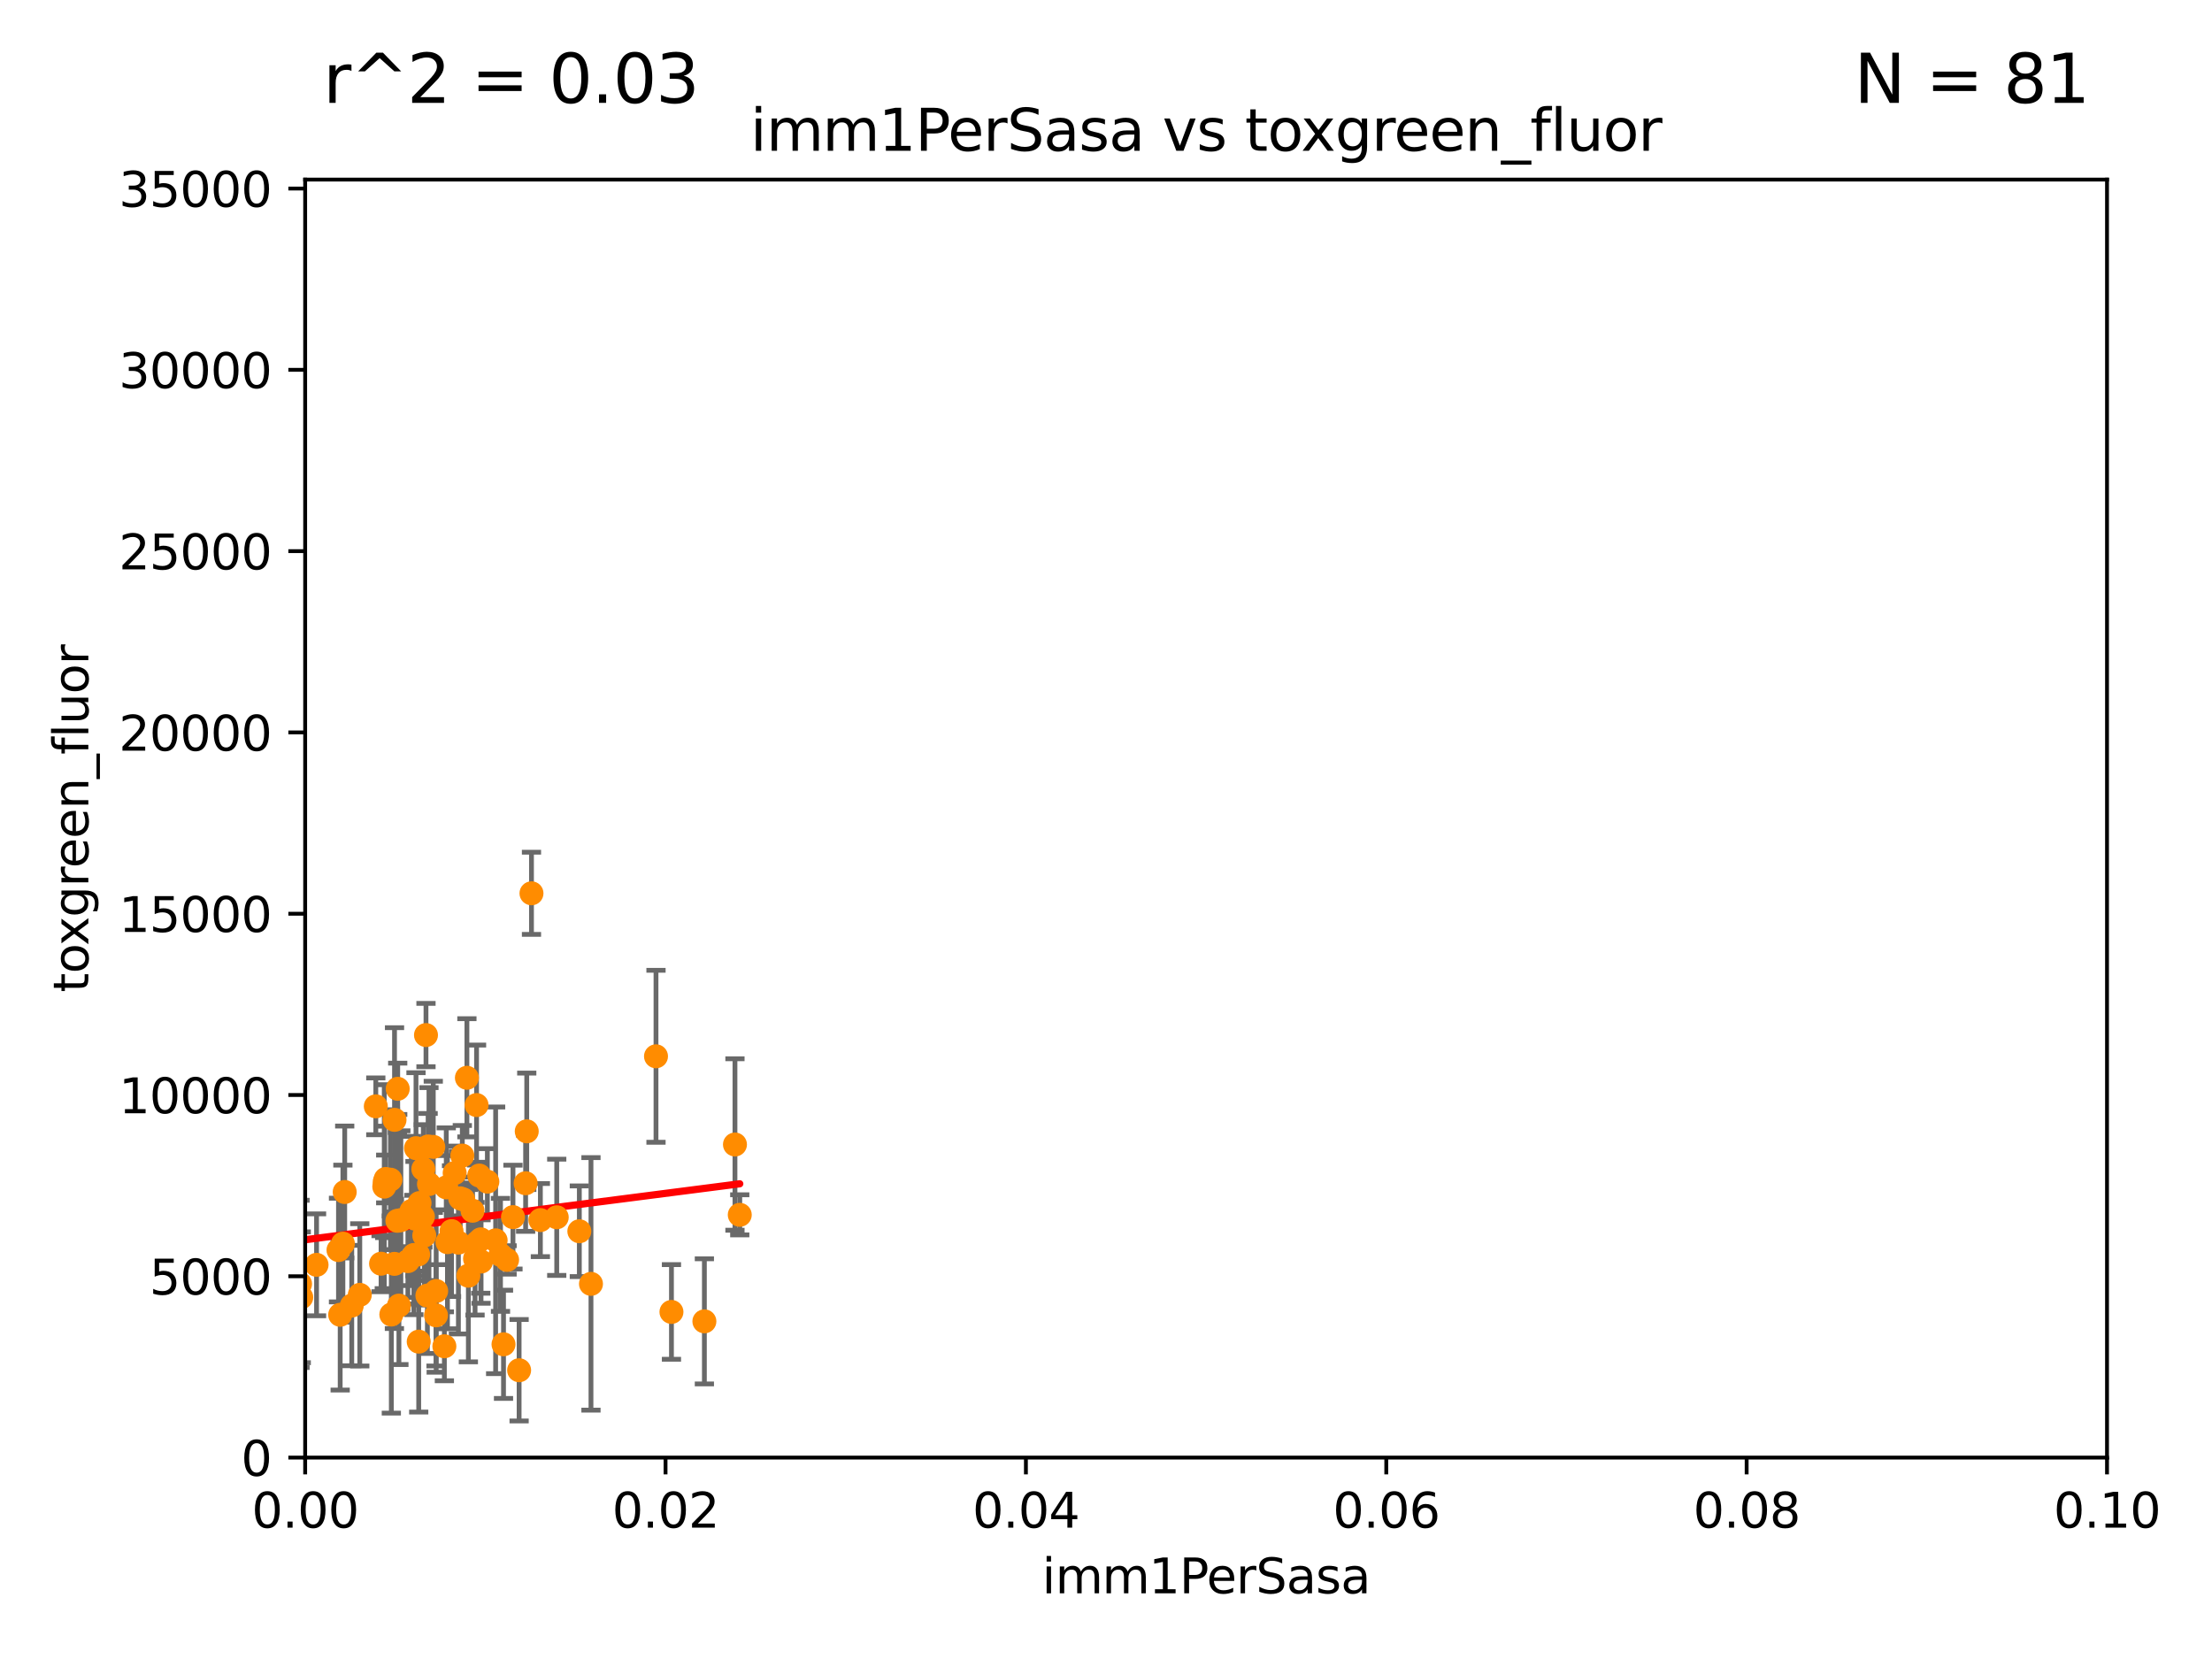 <?xml version="1.0" encoding="utf-8" standalone="no"?>
<!DOCTYPE svg PUBLIC "-//W3C//DTD SVG 1.1//EN"
  "http://www.w3.org/Graphics/SVG/1.1/DTD/svg11.dtd">
<svg xmlns:xlink="http://www.w3.org/1999/xlink" width="460.8pt" height="345.6pt" viewBox="0 0 460.8 345.6" xmlns="http://www.w3.org/2000/svg" version="1.1">
 <defs>
  <style type="text/css">*{stroke-linejoin: round; stroke-linecap: butt}</style>
 </defs>
 <g id="figure_1">
  <g id="patch_1">
   <path d="M 0 345.6 
L 460.8 345.6 
L 460.8 0 
L 0 0 
z
" style="fill: #ffffff"/>
  </g>
  <g id="axes_1">
   <g id="patch_2">
    <path d="M 63.571 303.64 
L 438.93 303.64 
L 438.93 37.411 
L 63.571 37.411 
z
" style="fill: #ffffff"/>
   </g>
   <g id="PathCollection_1">
    <defs>
     <path id="mfd16c549be" d="M 0 1.118 
C 0.297 1.118 0.581 1 0.791 0.791 
C 1 0.581 1.118 0.297 1.118 0 
C 1.118 -0.297 1 -0.581 0.791 -0.791 
C 0.581 -1 0.297 -1.118 0 -1.118 
C -0.297 -1.118 -0.581 -1 -0.791 -0.791 
C -1 -0.581 -1.118 -0.297 -1.118 0 
C -1.118 0.297 -1 0.581 -0.791 0.791 
C -0.581 1 -0.297 1.118 0 1.118 
z
" style="stroke: #ff8c00"/>
    </defs>
    <g clip-path="url(#p0929689c56)">
     <use xlink:href="#mfd16c549be" x="94.062" y="256.462" style="fill: #ff8c00; stroke: #ff8c00"/>
     <use xlink:href="#mfd16c549be" x="104.891" y="280.045" style="fill: #ff8c00; stroke: #ff8c00"/>
     <use xlink:href="#mfd16c549be" x="86.218" y="261.436" style="fill: #ff8c00; stroke: #ff8c00"/>
     <use xlink:href="#mfd16c549be" x="62.757" y="270.251" style="fill: #ff8c00; stroke: #ff8c00"/>
     <use xlink:href="#mfd16c549be" x="84.971" y="262.714" style="fill: #ff8c00; stroke: #ff8c00"/>
     <use xlink:href="#mfd16c549be" x="146.736" y="275.261" style="fill: #ff8c00; stroke: #ff8c00"/>
     <use xlink:href="#mfd16c549be" x="87.105" y="261.325" style="fill: #ff8c00; stroke: #ff8c00"/>
     <use xlink:href="#mfd16c549be" x="103.25" y="258.383" style="fill: #ff8c00; stroke: #ff8c00"/>
     <use xlink:href="#mfd16c549be" x="89.361" y="246.663" style="fill: #ff8c00; stroke: #ff8c00"/>
     <use xlink:href="#mfd16c549be" x="106.861" y="253.548" style="fill: #ff8c00; stroke: #ff8c00"/>
     <use xlink:href="#mfd16c549be" x="112.571" y="254.163" style="fill: #ff8c00; stroke: #ff8c00"/>
     <use xlink:href="#mfd16c549be" x="87.399" y="250.617" style="fill: #ff8c00; stroke: #ff8c00"/>
     <use xlink:href="#mfd16c549be" x="154.107" y="253.07" style="fill: #ff8c00; stroke: #ff8c00"/>
     <use xlink:href="#mfd16c549be" x="70.866" y="273.895" style="fill: #ff8c00; stroke: #ff8c00"/>
     <use xlink:href="#mfd16c549be" x="90.26" y="238.915" style="fill: #ff8c00; stroke: #ff8c00"/>
     <use xlink:href="#mfd16c549be" x="80.052" y="247.2" style="fill: #ff8c00; stroke: #ff8c00"/>
     <use xlink:href="#mfd16c549be" x="120.687" y="256.494" style="fill: #ff8c00; stroke: #ff8c00"/>
     <use xlink:href="#mfd16c549be" x="81.337" y="245.75" style="fill: #ff8c00; stroke: #ff8c00"/>
     <use xlink:href="#mfd16c549be" x="136.656" y="220.046" style="fill: #ff8c00; stroke: #ff8c00"/>
     <use xlink:href="#mfd16c549be" x="139.876" y="273.299" style="fill: #ff8c00; stroke: #ff8c00"/>
     <use xlink:href="#mfd16c549be" x="115.978" y="253.584" style="fill: #ff8c00; stroke: #ff8c00"/>
     <use xlink:href="#mfd16c549be" x="110.717" y="186.093" style="fill: #ff8c00; stroke: #ff8c00"/>
     <use xlink:href="#mfd16c549be" x="88.098" y="253.462" style="fill: #ff8c00; stroke: #ff8c00"/>
     <use xlink:href="#mfd16c549be" x="100.151" y="258.177" style="fill: #ff8c00; stroke: #ff8c00"/>
     <use xlink:href="#mfd16c549be" x="88.74" y="215.622" style="fill: #ff8c00; stroke: #ff8c00"/>
     <use xlink:href="#mfd16c549be" x="78.287" y="230.468" style="fill: #ff8c00; stroke: #ff8c00"/>
     <use xlink:href="#mfd16c549be" x="82.851" y="226.816" style="fill: #ff8c00; stroke: #ff8c00"/>
     <use xlink:href="#mfd16c549be" x="98.962" y="262.217" style="fill: #ff8c00; stroke: #ff8c00"/>
     <use xlink:href="#mfd16c549be" x="90.832" y="274.007" style="fill: #ff8c00; stroke: #ff8c00"/>
     <use xlink:href="#mfd16c549be" x="82.187" y="233.283" style="fill: #ff8c00; stroke: #ff8c00"/>
     <use xlink:href="#mfd16c549be" x="83.507" y="254.172" style="fill: #ff8c00; stroke: #ff8c00"/>
     <use xlink:href="#mfd16c549be" x="82.785" y="254.311" style="fill: #ff8c00; stroke: #ff8c00"/>
     <use xlink:href="#mfd16c549be" x="98.442" y="252.219" style="fill: #ff8c00; stroke: #ff8c00"/>
     <use xlink:href="#mfd16c549be" x="92.571" y="280.456" style="fill: #ff8c00; stroke: #ff8c00"/>
     <use xlink:href="#mfd16c549be" x="81.521" y="273.842" style="fill: #ff8c00; stroke: #ff8c00"/>
     <use xlink:href="#mfd16c549be" x="85.705" y="252.266" style="fill: #ff8c00; stroke: #ff8c00"/>
     <use xlink:href="#mfd16c549be" x="153.106" y="238.421" style="fill: #ff8c00; stroke: #ff8c00"/>
     <use xlink:href="#mfd16c549be" x="109.497" y="246.492" style="fill: #ff8c00; stroke: #ff8c00"/>
     <use xlink:href="#mfd16c549be" x="62.506" y="267.458" style="fill: #ff8c00; stroke: #ff8c00"/>
     <use xlink:href="#mfd16c549be" x="93.212" y="258.768" style="fill: #ff8c00; stroke: #ff8c00"/>
     <use xlink:href="#mfd16c549be" x="95.869" y="249.633" style="fill: #ff8c00; stroke: #ff8c00"/>
     <use xlink:href="#mfd16c549be" x="88.387" y="257.384" style="fill: #ff8c00; stroke: #ff8c00"/>
     <use xlink:href="#mfd16c549be" x="71.431" y="259.073" style="fill: #ff8c00; stroke: #ff8c00"/>
     <use xlink:href="#mfd16c549be" x="52.216" y="255.162" style="fill: #ff8c00; stroke: #ff8c00"/>
     <use xlink:href="#mfd16c549be" x="105.636" y="262.46" style="fill: #ff8c00; stroke: #ff8c00"/>
     <use xlink:href="#mfd16c549be" x="60.04" y="266.328" style="fill: #ff8c00; stroke: #ff8c00"/>
     <use xlink:href="#mfd16c549be" x="97.57" y="265.753" style="fill: #ff8c00; stroke: #ff8c00"/>
     <use xlink:href="#mfd16c549be" x="39.365" y="269.397" style="fill: #ff8c00; stroke: #ff8c00"/>
     <use xlink:href="#mfd16c549be" x="88.184" y="243.532" style="fill: #ff8c00; stroke: #ff8c00"/>
     <use xlink:href="#mfd16c549be" x="109.731" y="235.674" style="fill: #ff8c00; stroke: #ff8c00"/>
     <use xlink:href="#mfd16c549be" x="99.835" y="244.89" style="fill: #ff8c00; stroke: #ff8c00"/>
     <use xlink:href="#mfd16c549be" x="96.307" y="240.733" style="fill: #ff8c00; stroke: #ff8c00"/>
     <use xlink:href="#mfd16c549be" x="48.482" y="266.279" style="fill: #ff8c00; stroke: #ff8c00"/>
     <use xlink:href="#mfd16c549be" x="87.225" y="279.486" style="fill: #ff8c00; stroke: #ff8c00"/>
     <use xlink:href="#mfd16c549be" x="94.715" y="244.365" style="fill: #ff8c00; stroke: #ff8c00"/>
     <use xlink:href="#mfd16c549be" x="100.209" y="262.801" style="fill: #ff8c00; stroke: #ff8c00"/>
     <use xlink:href="#mfd16c549be" x="101.527" y="246.157" style="fill: #ff8c00; stroke: #ff8c00"/>
     <use xlink:href="#mfd16c549be" x="99.275" y="230.204" style="fill: #ff8c00; stroke: #ff8c00"/>
     <use xlink:href="#mfd16c549be" x="89.034" y="269.89" style="fill: #ff8c00; stroke: #ff8c00"/>
     <use xlink:href="#mfd16c549be" x="95.494" y="258.864" style="fill: #ff8c00; stroke: #ff8c00"/>
     <use xlink:href="#mfd16c549be" x="89.187" y="238.828" style="fill: #ff8c00; stroke: #ff8c00"/>
     <use xlink:href="#mfd16c549be" x="65.944" y="263.488" style="fill: #ff8c00; stroke: #ff8c00"/>
     <use xlink:href="#mfd16c549be" x="79.383" y="263.256" style="fill: #ff8c00; stroke: #ff8c00"/>
     <use xlink:href="#mfd16c549be" x="70.515" y="260.409" style="fill: #ff8c00; stroke: #ff8c00"/>
     <use xlink:href="#mfd16c549be" x="80.347" y="245.601" style="fill: #ff8c00; stroke: #ff8c00"/>
     <use xlink:href="#mfd16c549be" x="86.66" y="239.187" style="fill: #ff8c00; stroke: #ff8c00"/>
     <use xlink:href="#mfd16c549be" x="90.865" y="268.939" style="fill: #ff8c00; stroke: #ff8c00"/>
     <use xlink:href="#mfd16c549be" x="73.276" y="271.972" style="fill: #ff8c00; stroke: #ff8c00"/>
     <use xlink:href="#mfd16c549be" x="97.265" y="224.522" style="fill: #ff8c00; stroke: #ff8c00"/>
     <use xlink:href="#mfd16c549be" x="108.141" y="285.447" style="fill: #ff8c00; stroke: #ff8c00"/>
     <use xlink:href="#mfd16c549be" x="86.447" y="253.867" style="fill: #ff8c00; stroke: #ff8c00"/>
     <use xlink:href="#mfd16c549be" x="83.1" y="271.983" style="fill: #ff8c00; stroke: #ff8c00"/>
     <use xlink:href="#mfd16c549be" x="99.467" y="258.804" style="fill: #ff8c00; stroke: #ff8c00"/>
     <use xlink:href="#mfd16c549be" x="82.162" y="263.286" style="fill: #ff8c00; stroke: #ff8c00"/>
     <use xlink:href="#mfd16c549be" x="123.111" y="267.453" style="fill: #ff8c00; stroke: #ff8c00"/>
     <use xlink:href="#mfd16c549be" x="80.14" y="246.213" style="fill: #ff8c00; stroke: #ff8c00"/>
     <use xlink:href="#mfd16c549be" x="104.264" y="261.412" style="fill: #ff8c00; stroke: #ff8c00"/>
     <use xlink:href="#mfd16c549be" x="96.502" y="249.863" style="fill: #ff8c00; stroke: #ff8c00"/>
     <use xlink:href="#mfd16c549be" x="74.95" y="269.741" style="fill: #ff8c00; stroke: #ff8c00"/>
     <use xlink:href="#mfd16c549be" x="71.809" y="248.316" style="fill: #ff8c00; stroke: #ff8c00"/>
     <use xlink:href="#mfd16c549be" x="92.965" y="247.358" style="fill: #ff8c00; stroke: #ff8c00"/>
    </g>
   </g>
   <g id="matplotlib.axis_1">
    <g id="xtick_1">
     <g id="line2d_1">
      <defs>
       <path id="m6b7558a716" d="M 0 0 
L 0 3.5 
" style="stroke: #000000; stroke-width: 0.8"/>
      </defs>
      <g>
       <use xlink:href="#m6b7558a716" x="63.571" y="303.64" style="stroke: #000000; stroke-width: 0.8"/>
      </g>
     </g>
     <g id="text_1">
      <!-- 0.00 -->
      <g transform="translate(52.438 318.238)scale(0.1 -0.1)">
       <defs>
        <path id="DejaVuSans-30" d="M 2034 4250 
Q 1547 4250 1301 3770 
Q 1056 3291 1056 2328 
Q 1056 1369 1301 889 
Q 1547 409 2034 409 
Q 2525 409 2770 889 
Q 3016 1369 3016 2328 
Q 3016 3291 2770 3770 
Q 2525 4250 2034 4250 
z
M 2034 4750 
Q 2819 4750 3233 4129 
Q 3647 3509 3647 2328 
Q 3647 1150 3233 529 
Q 2819 -91 2034 -91 
Q 1250 -91 836 529 
Q 422 1150 422 2328 
Q 422 3509 836 4129 
Q 1250 4750 2034 4750 
z
" transform="scale(0.016)"/>
        <path id="DejaVuSans-2e" d="M 684 794 
L 1344 794 
L 1344 0 
L 684 0 
L 684 794 
z
" transform="scale(0.016)"/>
       </defs>
       <use xlink:href="#DejaVuSans-30"/>
       <use xlink:href="#DejaVuSans-2e" x="63.623"/>
       <use xlink:href="#DejaVuSans-30" x="95.41"/>
       <use xlink:href="#DejaVuSans-30" x="159.033"/>
      </g>
     </g>
    </g>
    <g id="xtick_2">
     <g id="line2d_2">
      <g>
       <use xlink:href="#m6b7558a716" x="138.643" y="303.64" style="stroke: #000000; stroke-width: 0.8"/>
      </g>
     </g>
     <g id="text_2">
      <!-- 0.02 -->
      <g transform="translate(127.51 318.238)scale(0.1 -0.1)">
       <defs>
        <path id="DejaVuSans-32" d="M 1228 531 
L 3431 531 
L 3431 0 
L 469 0 
L 469 531 
Q 828 903 1448 1529 
Q 2069 2156 2228 2338 
Q 2531 2678 2651 2914 
Q 2772 3150 2772 3378 
Q 2772 3750 2511 3984 
Q 2250 4219 1831 4219 
Q 1534 4219 1204 4116 
Q 875 4013 500 3803 
L 500 4441 
Q 881 4594 1212 4672 
Q 1544 4750 1819 4750 
Q 2544 4750 2975 4387 
Q 3406 4025 3406 3419 
Q 3406 3131 3298 2873 
Q 3191 2616 2906 2266 
Q 2828 2175 2409 1742 
Q 1991 1309 1228 531 
z
" transform="scale(0.016)"/>
       </defs>
       <use xlink:href="#DejaVuSans-30"/>
       <use xlink:href="#DejaVuSans-2e" x="63.623"/>
       <use xlink:href="#DejaVuSans-30" x="95.41"/>
       <use xlink:href="#DejaVuSans-32" x="159.033"/>
      </g>
     </g>
    </g>
    <g id="xtick_3">
     <g id="line2d_3">
      <g>
       <use xlink:href="#m6b7558a716" x="213.715" y="303.64" style="stroke: #000000; stroke-width: 0.8"/>
      </g>
     </g>
     <g id="text_3">
      <!-- 0.04 -->
      <g transform="translate(202.582 318.238)scale(0.1 -0.1)">
       <defs>
        <path id="DejaVuSans-34" d="M 2419 4116 
L 825 1625 
L 2419 1625 
L 2419 4116 
z
M 2253 4666 
L 3047 4666 
L 3047 1625 
L 3713 1625 
L 3713 1100 
L 3047 1100 
L 3047 0 
L 2419 0 
L 2419 1100 
L 313 1100 
L 313 1709 
L 2253 4666 
z
" transform="scale(0.016)"/>
       </defs>
       <use xlink:href="#DejaVuSans-30"/>
       <use xlink:href="#DejaVuSans-2e" x="63.623"/>
       <use xlink:href="#DejaVuSans-30" x="95.41"/>
       <use xlink:href="#DejaVuSans-34" x="159.033"/>
      </g>
     </g>
    </g>
    <g id="xtick_4">
     <g id="line2d_4">
      <g>
       <use xlink:href="#m6b7558a716" x="288.786" y="303.64" style="stroke: #000000; stroke-width: 0.8"/>
      </g>
     </g>
     <g id="text_4">
      <!-- 0.06 -->
      <g transform="translate(277.654 318.238)scale(0.1 -0.1)">
       <defs>
        <path id="DejaVuSans-36" d="M 2113 2584 
Q 1688 2584 1439 2293 
Q 1191 2003 1191 1497 
Q 1191 994 1439 701 
Q 1688 409 2113 409 
Q 2538 409 2786 701 
Q 3034 994 3034 1497 
Q 3034 2003 2786 2293 
Q 2538 2584 2113 2584 
z
M 3366 4563 
L 3366 3988 
Q 3128 4100 2886 4159 
Q 2644 4219 2406 4219 
Q 1781 4219 1451 3797 
Q 1122 3375 1075 2522 
Q 1259 2794 1537 2939 
Q 1816 3084 2150 3084 
Q 2853 3084 3261 2657 
Q 3669 2231 3669 1497 
Q 3669 778 3244 343 
Q 2819 -91 2113 -91 
Q 1303 -91 875 529 
Q 447 1150 447 2328 
Q 447 3434 972 4092 
Q 1497 4750 2381 4750 
Q 2619 4750 2861 4703 
Q 3103 4656 3366 4563 
z
" transform="scale(0.016)"/>
       </defs>
       <use xlink:href="#DejaVuSans-30"/>
       <use xlink:href="#DejaVuSans-2e" x="63.623"/>
       <use xlink:href="#DejaVuSans-30" x="95.41"/>
       <use xlink:href="#DejaVuSans-36" x="159.033"/>
      </g>
     </g>
    </g>
    <g id="xtick_5">
     <g id="line2d_5">
      <g>
       <use xlink:href="#m6b7558a716" x="363.858" y="303.64" style="stroke: #000000; stroke-width: 0.8"/>
      </g>
     </g>
     <g id="text_5">
      <!-- 0.08 -->
      <g transform="translate(352.725 318.238)scale(0.1 -0.1)">
       <defs>
        <path id="DejaVuSans-38" d="M 2034 2216 
Q 1584 2216 1326 1975 
Q 1069 1734 1069 1313 
Q 1069 891 1326 650 
Q 1584 409 2034 409 
Q 2484 409 2743 651 
Q 3003 894 3003 1313 
Q 3003 1734 2745 1975 
Q 2488 2216 2034 2216 
z
M 1403 2484 
Q 997 2584 770 2862 
Q 544 3141 544 3541 
Q 544 4100 942 4425 
Q 1341 4750 2034 4750 
Q 2731 4750 3128 4425 
Q 3525 4100 3525 3541 
Q 3525 3141 3298 2862 
Q 3072 2584 2669 2484 
Q 3125 2378 3379 2068 
Q 3634 1759 3634 1313 
Q 3634 634 3220 271 
Q 2806 -91 2034 -91 
Q 1263 -91 848 271 
Q 434 634 434 1313 
Q 434 1759 690 2068 
Q 947 2378 1403 2484 
z
M 1172 3481 
Q 1172 3119 1398 2916 
Q 1625 2713 2034 2713 
Q 2441 2713 2670 2916 
Q 2900 3119 2900 3481 
Q 2900 3844 2670 4047 
Q 2441 4250 2034 4250 
Q 1625 4250 1398 4047 
Q 1172 3844 1172 3481 
z
" transform="scale(0.016)"/>
       </defs>
       <use xlink:href="#DejaVuSans-30"/>
       <use xlink:href="#DejaVuSans-2e" x="63.623"/>
       <use xlink:href="#DejaVuSans-30" x="95.41"/>
       <use xlink:href="#DejaVuSans-38" x="159.033"/>
      </g>
     </g>
    </g>
    <g id="xtick_6">
     <g id="line2d_6">
      <g>
       <use xlink:href="#m6b7558a716" x="438.93" y="303.64" style="stroke: #000000; stroke-width: 0.8"/>
      </g>
     </g>
     <g id="text_6">
      <!-- 0.10 -->
      <g transform="translate(427.797 318.238)scale(0.1 -0.1)">
       <defs>
        <path id="DejaVuSans-31" d="M 794 531 
L 1825 531 
L 1825 4091 
L 703 3866 
L 703 4441 
L 1819 4666 
L 2450 4666 
L 2450 531 
L 3481 531 
L 3481 0 
L 794 0 
L 794 531 
z
" transform="scale(0.016)"/>
       </defs>
       <use xlink:href="#DejaVuSans-30"/>
       <use xlink:href="#DejaVuSans-2e" x="63.623"/>
       <use xlink:href="#DejaVuSans-31" x="95.41"/>
       <use xlink:href="#DejaVuSans-30" x="159.033"/>
      </g>
     </g>
    </g>
    <g id="text_7">
     <!-- imm1PerSasa -->
     <g transform="translate(217.067 331.917)scale(0.1 -0.1)">
      <defs>
       <path id="DejaVuSans-69" d="M 603 3500 
L 1178 3500 
L 1178 0 
L 603 0 
L 603 3500 
z
M 603 4863 
L 1178 4863 
L 1178 4134 
L 603 4134 
L 603 4863 
z
" transform="scale(0.016)"/>
       <path id="DejaVuSans-6d" d="M 3328 2828 
Q 3544 3216 3844 3400 
Q 4144 3584 4550 3584 
Q 5097 3584 5394 3201 
Q 5691 2819 5691 2113 
L 5691 0 
L 5113 0 
L 5113 2094 
Q 5113 2597 4934 2840 
Q 4756 3084 4391 3084 
Q 3944 3084 3684 2787 
Q 3425 2491 3425 1978 
L 3425 0 
L 2847 0 
L 2847 2094 
Q 2847 2600 2669 2842 
Q 2491 3084 2119 3084 
Q 1678 3084 1418 2786 
Q 1159 2488 1159 1978 
L 1159 0 
L 581 0 
L 581 3500 
L 1159 3500 
L 1159 2956 
Q 1356 3278 1631 3431 
Q 1906 3584 2284 3584 
Q 2666 3584 2933 3390 
Q 3200 3197 3328 2828 
z
" transform="scale(0.016)"/>
       <path id="DejaVuSans-50" d="M 1259 4147 
L 1259 2394 
L 2053 2394 
Q 2494 2394 2734 2622 
Q 2975 2850 2975 3272 
Q 2975 3691 2734 3919 
Q 2494 4147 2053 4147 
L 1259 4147 
z
M 628 4666 
L 2053 4666 
Q 2838 4666 3239 4311 
Q 3641 3956 3641 3272 
Q 3641 2581 3239 2228 
Q 2838 1875 2053 1875 
L 1259 1875 
L 1259 0 
L 628 0 
L 628 4666 
z
" transform="scale(0.016)"/>
       <path id="DejaVuSans-65" d="M 3597 1894 
L 3597 1613 
L 953 1613 
Q 991 1019 1311 708 
Q 1631 397 2203 397 
Q 2534 397 2845 478 
Q 3156 559 3463 722 
L 3463 178 
Q 3153 47 2828 -22 
Q 2503 -91 2169 -91 
Q 1331 -91 842 396 
Q 353 884 353 1716 
Q 353 2575 817 3079 
Q 1281 3584 2069 3584 
Q 2775 3584 3186 3129 
Q 3597 2675 3597 1894 
z
M 3022 2063 
Q 3016 2534 2758 2815 
Q 2500 3097 2075 3097 
Q 1594 3097 1305 2825 
Q 1016 2553 972 2059 
L 3022 2063 
z
" transform="scale(0.016)"/>
       <path id="DejaVuSans-72" d="M 2631 2963 
Q 2534 3019 2420 3045 
Q 2306 3072 2169 3072 
Q 1681 3072 1420 2755 
Q 1159 2438 1159 1844 
L 1159 0 
L 581 0 
L 581 3500 
L 1159 3500 
L 1159 2956 
Q 1341 3275 1631 3429 
Q 1922 3584 2338 3584 
Q 2397 3584 2469 3576 
Q 2541 3569 2628 3553 
L 2631 2963 
z
" transform="scale(0.016)"/>
       <path id="DejaVuSans-53" d="M 3425 4513 
L 3425 3897 
Q 3066 4069 2747 4153 
Q 2428 4238 2131 4238 
Q 1616 4238 1336 4038 
Q 1056 3838 1056 3469 
Q 1056 3159 1242 3001 
Q 1428 2844 1947 2747 
L 2328 2669 
Q 3034 2534 3370 2195 
Q 3706 1856 3706 1288 
Q 3706 609 3251 259 
Q 2797 -91 1919 -91 
Q 1588 -91 1214 -16 
Q 841 59 441 206 
L 441 856 
Q 825 641 1194 531 
Q 1563 422 1919 422 
Q 2459 422 2753 634 
Q 3047 847 3047 1241 
Q 3047 1584 2836 1778 
Q 2625 1972 2144 2069 
L 1759 2144 
Q 1053 2284 737 2584 
Q 422 2884 422 3419 
Q 422 4038 858 4394 
Q 1294 4750 2059 4750 
Q 2388 4750 2728 4690 
Q 3069 4631 3425 4513 
z
" transform="scale(0.016)"/>
       <path id="DejaVuSans-61" d="M 2194 1759 
Q 1497 1759 1228 1600 
Q 959 1441 959 1056 
Q 959 750 1161 570 
Q 1363 391 1709 391 
Q 2188 391 2477 730 
Q 2766 1069 2766 1631 
L 2766 1759 
L 2194 1759 
z
M 3341 1997 
L 3341 0 
L 2766 0 
L 2766 531 
Q 2569 213 2275 61 
Q 1981 -91 1556 -91 
Q 1019 -91 701 211 
Q 384 513 384 1019 
Q 384 1609 779 1909 
Q 1175 2209 1959 2209 
L 2766 2209 
L 2766 2266 
Q 2766 2663 2505 2880 
Q 2244 3097 1772 3097 
Q 1472 3097 1187 3025 
Q 903 2953 641 2809 
L 641 3341 
Q 956 3463 1253 3523 
Q 1550 3584 1831 3584 
Q 2591 3584 2966 3190 
Q 3341 2797 3341 1997 
z
" transform="scale(0.016)"/>
       <path id="DejaVuSans-73" d="M 2834 3397 
L 2834 2853 
Q 2591 2978 2328 3040 
Q 2066 3103 1784 3103 
Q 1356 3103 1142 2972 
Q 928 2841 928 2578 
Q 928 2378 1081 2264 
Q 1234 2150 1697 2047 
L 1894 2003 
Q 2506 1872 2764 1633 
Q 3022 1394 3022 966 
Q 3022 478 2636 193 
Q 2250 -91 1575 -91 
Q 1294 -91 989 -36 
Q 684 19 347 128 
L 347 722 
Q 666 556 975 473 
Q 1284 391 1588 391 
Q 1994 391 2212 530 
Q 2431 669 2431 922 
Q 2431 1156 2273 1281 
Q 2116 1406 1581 1522 
L 1381 1569 
Q 847 1681 609 1914 
Q 372 2147 372 2553 
Q 372 3047 722 3315 
Q 1072 3584 1716 3584 
Q 2034 3584 2315 3537 
Q 2597 3491 2834 3397 
z
" transform="scale(0.016)"/>
      </defs>
      <use xlink:href="#DejaVuSans-69"/>
      <use xlink:href="#DejaVuSans-6d" x="27.783"/>
      <use xlink:href="#DejaVuSans-6d" x="125.195"/>
      <use xlink:href="#DejaVuSans-31" x="222.607"/>
      <use xlink:href="#DejaVuSans-50" x="286.23"/>
      <use xlink:href="#DejaVuSans-65" x="342.908"/>
      <use xlink:href="#DejaVuSans-72" x="404.432"/>
      <use xlink:href="#DejaVuSans-53" x="445.545"/>
      <use xlink:href="#DejaVuSans-61" x="509.021"/>
      <use xlink:href="#DejaVuSans-73" x="570.301"/>
      <use xlink:href="#DejaVuSans-61" x="622.4"/>
     </g>
    </g>
   </g>
   <g id="matplotlib.axis_2">
    <g id="ytick_1">
     <g id="line2d_7">
      <defs>
       <path id="mc188283714" d="M 0 0 
L -3.5 0 
" style="stroke: #000000; stroke-width: 0.8"/>
      </defs>
      <g>
       <use xlink:href="#mc188283714" x="63.571" y="303.64" style="stroke: #000000; stroke-width: 0.8"/>
      </g>
     </g>
     <g id="text_8">
      <!-- 0 -->
      <g transform="translate(50.209 307.439)scale(0.1 -0.1)">
       <use xlink:href="#DejaVuSans-30"/>
      </g>
     </g>
    </g>
    <g id="ytick_2">
     <g id="line2d_8">
      <g>
       <use xlink:href="#mc188283714" x="63.571" y="265.874" style="stroke: #000000; stroke-width: 0.8"/>
      </g>
     </g>
     <g id="text_9">
      <!-- 5000 -->
      <g transform="translate(31.121 269.673)scale(0.1 -0.1)">
       <defs>
        <path id="DejaVuSans-35" d="M 691 4666 
L 3169 4666 
L 3169 4134 
L 1269 4134 
L 1269 2991 
Q 1406 3038 1543 3061 
Q 1681 3084 1819 3084 
Q 2600 3084 3056 2656 
Q 3513 2228 3513 1497 
Q 3513 744 3044 326 
Q 2575 -91 1722 -91 
Q 1428 -91 1123 -41 
Q 819 9 494 109 
L 494 744 
Q 775 591 1075 516 
Q 1375 441 1709 441 
Q 2250 441 2565 725 
Q 2881 1009 2881 1497 
Q 2881 1984 2565 2268 
Q 2250 2553 1709 2553 
Q 1456 2553 1204 2497 
Q 953 2441 691 2322 
L 691 4666 
z
" transform="scale(0.016)"/>
       </defs>
       <use xlink:href="#DejaVuSans-35"/>
       <use xlink:href="#DejaVuSans-30" x="63.623"/>
       <use xlink:href="#DejaVuSans-30" x="127.246"/>
       <use xlink:href="#DejaVuSans-30" x="190.869"/>
      </g>
     </g>
    </g>
    <g id="ytick_3">
     <g id="line2d_9">
      <g>
       <use xlink:href="#mc188283714" x="63.571" y="228.108" style="stroke: #000000; stroke-width: 0.8"/>
      </g>
     </g>
     <g id="text_10">
      <!-- 10000 -->
      <g transform="translate(24.759 231.907)scale(0.1 -0.1)">
       <use xlink:href="#DejaVuSans-31"/>
       <use xlink:href="#DejaVuSans-30" x="63.623"/>
       <use xlink:href="#DejaVuSans-30" x="127.246"/>
       <use xlink:href="#DejaVuSans-30" x="190.869"/>
       <use xlink:href="#DejaVuSans-30" x="254.492"/>
      </g>
     </g>
    </g>
    <g id="ytick_4">
     <g id="line2d_10">
      <g>
       <use xlink:href="#mc188283714" x="63.571" y="190.342" style="stroke: #000000; stroke-width: 0.8"/>
      </g>
     </g>
     <g id="text_11">
      <!-- 15000 -->
      <g transform="translate(24.759 194.141)scale(0.1 -0.1)">
       <use xlink:href="#DejaVuSans-31"/>
       <use xlink:href="#DejaVuSans-35" x="63.623"/>
       <use xlink:href="#DejaVuSans-30" x="127.246"/>
       <use xlink:href="#DejaVuSans-30" x="190.869"/>
       <use xlink:href="#DejaVuSans-30" x="254.492"/>
      </g>
     </g>
    </g>
    <g id="ytick_5">
     <g id="line2d_11">
      <g>
       <use xlink:href="#mc188283714" x="63.571" y="152.576" style="stroke: #000000; stroke-width: 0.8"/>
      </g>
     </g>
     <g id="text_12">
      <!-- 20000 -->
      <g transform="translate(24.759 156.375)scale(0.1 -0.1)">
       <use xlink:href="#DejaVuSans-32"/>
       <use xlink:href="#DejaVuSans-30" x="63.623"/>
       <use xlink:href="#DejaVuSans-30" x="127.246"/>
       <use xlink:href="#DejaVuSans-30" x="190.869"/>
       <use xlink:href="#DejaVuSans-30" x="254.492"/>
      </g>
     </g>
    </g>
    <g id="ytick_6">
     <g id="line2d_12">
      <g>
       <use xlink:href="#mc188283714" x="63.571" y="114.81" style="stroke: #000000; stroke-width: 0.8"/>
      </g>
     </g>
     <g id="text_13">
      <!-- 25000 -->
      <g transform="translate(24.759 118.609)scale(0.1 -0.1)">
       <use xlink:href="#DejaVuSans-32"/>
       <use xlink:href="#DejaVuSans-35" x="63.623"/>
       <use xlink:href="#DejaVuSans-30" x="127.246"/>
       <use xlink:href="#DejaVuSans-30" x="190.869"/>
       <use xlink:href="#DejaVuSans-30" x="254.492"/>
      </g>
     </g>
    </g>
    <g id="ytick_7">
     <g id="line2d_13">
      <g>
       <use xlink:href="#mc188283714" x="63.571" y="77.044" style="stroke: #000000; stroke-width: 0.8"/>
      </g>
     </g>
     <g id="text_14">
      <!-- 30000 -->
      <g transform="translate(24.759 80.844)scale(0.1 -0.1)">
       <defs>
        <path id="DejaVuSans-33" d="M 2597 2516 
Q 3050 2419 3304 2112 
Q 3559 1806 3559 1356 
Q 3559 666 3084 287 
Q 2609 -91 1734 -91 
Q 1441 -91 1130 -33 
Q 819 25 488 141 
L 488 750 
Q 750 597 1062 519 
Q 1375 441 1716 441 
Q 2309 441 2620 675 
Q 2931 909 2931 1356 
Q 2931 1769 2642 2001 
Q 2353 2234 1838 2234 
L 1294 2234 
L 1294 2753 
L 1863 2753 
Q 2328 2753 2575 2939 
Q 2822 3125 2822 3475 
Q 2822 3834 2567 4026 
Q 2313 4219 1838 4219 
Q 1578 4219 1281 4162 
Q 984 4106 628 3988 
L 628 4550 
Q 988 4650 1302 4700 
Q 1616 4750 1894 4750 
Q 2613 4750 3031 4423 
Q 3450 4097 3450 3541 
Q 3450 3153 3228 2886 
Q 3006 2619 2597 2516 
z
" transform="scale(0.016)"/>
       </defs>
       <use xlink:href="#DejaVuSans-33"/>
       <use xlink:href="#DejaVuSans-30" x="63.623"/>
       <use xlink:href="#DejaVuSans-30" x="127.246"/>
       <use xlink:href="#DejaVuSans-30" x="190.869"/>
       <use xlink:href="#DejaVuSans-30" x="254.492"/>
      </g>
     </g>
    </g>
    <g id="ytick_8">
     <g id="line2d_14">
      <g>
       <use xlink:href="#mc188283714" x="63.571" y="39.278" style="stroke: #000000; stroke-width: 0.8"/>
      </g>
     </g>
     <g id="text_15">
      <!-- 35000 -->
      <g transform="translate(24.759 43.078)scale(0.1 -0.1)">
       <use xlink:href="#DejaVuSans-33"/>
       <use xlink:href="#DejaVuSans-35" x="63.623"/>
       <use xlink:href="#DejaVuSans-30" x="127.246"/>
       <use xlink:href="#DejaVuSans-30" x="190.869"/>
       <use xlink:href="#DejaVuSans-30" x="254.492"/>
      </g>
     </g>
    </g>
    <g id="text_16">
     <!-- toxgreen_fluor -->
     <g transform="translate(18.401 206.72)rotate(-90)scale(0.1 -0.1)">
      <defs>
       <path id="DejaVuSans-74" d="M 1172 4494 
L 1172 3500 
L 2356 3500 
L 2356 3053 
L 1172 3053 
L 1172 1153 
Q 1172 725 1289 603 
Q 1406 481 1766 481 
L 2356 481 
L 2356 0 
L 1766 0 
Q 1100 0 847 248 
Q 594 497 594 1153 
L 594 3053 
L 172 3053 
L 172 3500 
L 594 3500 
L 594 4494 
L 1172 4494 
z
" transform="scale(0.016)"/>
       <path id="DejaVuSans-6f" d="M 1959 3097 
Q 1497 3097 1228 2736 
Q 959 2375 959 1747 
Q 959 1119 1226 758 
Q 1494 397 1959 397 
Q 2419 397 2687 759 
Q 2956 1122 2956 1747 
Q 2956 2369 2687 2733 
Q 2419 3097 1959 3097 
z
M 1959 3584 
Q 2709 3584 3137 3096 
Q 3566 2609 3566 1747 
Q 3566 888 3137 398 
Q 2709 -91 1959 -91 
Q 1206 -91 779 398 
Q 353 888 353 1747 
Q 353 2609 779 3096 
Q 1206 3584 1959 3584 
z
" transform="scale(0.016)"/>
       <path id="DejaVuSans-78" d="M 3513 3500 
L 2247 1797 
L 3578 0 
L 2900 0 
L 1881 1375 
L 863 0 
L 184 0 
L 1544 1831 
L 300 3500 
L 978 3500 
L 1906 2253 
L 2834 3500 
L 3513 3500 
z
" transform="scale(0.016)"/>
       <path id="DejaVuSans-67" d="M 2906 1791 
Q 2906 2416 2648 2759 
Q 2391 3103 1925 3103 
Q 1463 3103 1205 2759 
Q 947 2416 947 1791 
Q 947 1169 1205 825 
Q 1463 481 1925 481 
Q 2391 481 2648 825 
Q 2906 1169 2906 1791 
z
M 3481 434 
Q 3481 -459 3084 -895 
Q 2688 -1331 1869 -1331 
Q 1566 -1331 1297 -1286 
Q 1028 -1241 775 -1147 
L 775 -588 
Q 1028 -725 1275 -790 
Q 1522 -856 1778 -856 
Q 2344 -856 2625 -561 
Q 2906 -266 2906 331 
L 2906 616 
Q 2728 306 2450 153 
Q 2172 0 1784 0 
Q 1141 0 747 490 
Q 353 981 353 1791 
Q 353 2603 747 3093 
Q 1141 3584 1784 3584 
Q 2172 3584 2450 3431 
Q 2728 3278 2906 2969 
L 2906 3500 
L 3481 3500 
L 3481 434 
z
" transform="scale(0.016)"/>
       <path id="DejaVuSans-6e" d="M 3513 2113 
L 3513 0 
L 2938 0 
L 2938 2094 
Q 2938 2591 2744 2837 
Q 2550 3084 2163 3084 
Q 1697 3084 1428 2787 
Q 1159 2491 1159 1978 
L 1159 0 
L 581 0 
L 581 3500 
L 1159 3500 
L 1159 2956 
Q 1366 3272 1645 3428 
Q 1925 3584 2291 3584 
Q 2894 3584 3203 3211 
Q 3513 2838 3513 2113 
z
" transform="scale(0.016)"/>
       <path id="DejaVuSans-5f" d="M 3263 -1063 
L 3263 -1509 
L -63 -1509 
L -63 -1063 
L 3263 -1063 
z
" transform="scale(0.016)"/>
       <path id="DejaVuSans-66" d="M 2375 4863 
L 2375 4384 
L 1825 4384 
Q 1516 4384 1395 4259 
Q 1275 4134 1275 3809 
L 1275 3500 
L 2222 3500 
L 2222 3053 
L 1275 3053 
L 1275 0 
L 697 0 
L 697 3053 
L 147 3053 
L 147 3500 
L 697 3500 
L 697 3744 
Q 697 4328 969 4595 
Q 1241 4863 1831 4863 
L 2375 4863 
z
" transform="scale(0.016)"/>
       <path id="DejaVuSans-6c" d="M 603 4863 
L 1178 4863 
L 1178 0 
L 603 0 
L 603 4863 
z
" transform="scale(0.016)"/>
       <path id="DejaVuSans-75" d="M 544 1381 
L 544 3500 
L 1119 3500 
L 1119 1403 
Q 1119 906 1312 657 
Q 1506 409 1894 409 
Q 2359 409 2629 706 
Q 2900 1003 2900 1516 
L 2900 3500 
L 3475 3500 
L 3475 0 
L 2900 0 
L 2900 538 
Q 2691 219 2414 64 
Q 2138 -91 1772 -91 
Q 1169 -91 856 284 
Q 544 659 544 1381 
z
M 1991 3584 
L 1991 3584 
z
" transform="scale(0.016)"/>
      </defs>
      <use xlink:href="#DejaVuSans-74"/>
      <use xlink:href="#DejaVuSans-6f" x="39.209"/>
      <use xlink:href="#DejaVuSans-78" x="97.266"/>
      <use xlink:href="#DejaVuSans-67" x="156.445"/>
      <use xlink:href="#DejaVuSans-72" x="219.922"/>
      <use xlink:href="#DejaVuSans-65" x="258.785"/>
      <use xlink:href="#DejaVuSans-65" x="320.309"/>
      <use xlink:href="#DejaVuSans-6e" x="381.832"/>
      <use xlink:href="#DejaVuSans-5f" x="445.211"/>
      <use xlink:href="#DejaVuSans-66" x="495.211"/>
      <use xlink:href="#DejaVuSans-6c" x="530.416"/>
      <use xlink:href="#DejaVuSans-75" x="558.199"/>
      <use xlink:href="#DejaVuSans-6f" x="621.578"/>
      <use xlink:href="#DejaVuSans-72" x="682.76"/>
     </g>
    </g>
   </g>
   <g id="LineCollection_1">
    <path d="M 94.062 270.083 
L 94.062 242.841 
" clip-path="url(#p0929689c56)" style="fill: none; stroke: #696969"/>
    <path d="M 104.891 291.314 
L 104.891 268.776 
" clip-path="url(#p0929689c56)" style="fill: none; stroke: #696969"/>
    <path d="M 86.218 273.866 
L 86.218 249.005 
" clip-path="url(#p0929689c56)" style="fill: none; stroke: #696969"/>
    <path d="M 62.757 283.879 
L 62.757 256.622 
" clip-path="url(#p0929689c56)" style="fill: none; stroke: #696969"/>
    <path d="M 84.971 270.277 
L 84.971 255.15 
" clip-path="url(#p0929689c56)" style="fill: none; stroke: #696969"/>
    <path d="M 146.736 288.292 
L 146.736 262.229 
" clip-path="url(#p0929689c56)" style="fill: none; stroke: #696969"/>
    <path d="M 87.105 271.649 
L 87.105 251.001 
" clip-path="url(#p0929689c56)" style="fill: none; stroke: #696969"/>
    <path d="M 103.25 286.158 
L 103.25 230.608 
" clip-path="url(#p0929689c56)" style="fill: none; stroke: #696969"/>
    <path d="M 89.361 266.757 
L 89.361 226.57 
" clip-path="url(#p0929689c56)" style="fill: none; stroke: #696969"/>
    <path d="M 106.861 264.362 
L 106.861 242.733 
" clip-path="url(#p0929689c56)" style="fill: none; stroke: #696969"/>
    <path d="M 112.571 261.773 
L 112.571 246.553 
" clip-path="url(#p0929689c56)" style="fill: none; stroke: #696969"/>
    <path d="M 87.399 259.576 
L 87.399 241.659 
" clip-path="url(#p0929689c56)" style="fill: none; stroke: #696969"/>
    <path d="M 154.107 257.248 
L 154.107 248.893 
" clip-path="url(#p0929689c56)" style="fill: none; stroke: #696969"/>
    <path d="M 70.866 289.571 
L 70.866 258.219 
" clip-path="url(#p0929689c56)" style="fill: none; stroke: #696969"/>
    <path d="M 90.26 252.588 
L 90.26 225.243 
" clip-path="url(#p0929689c56)" style="fill: none; stroke: #696969"/>
    <path d="M 80.052 268.437 
L 80.052 225.964 
" clip-path="url(#p0929689c56)" style="fill: none; stroke: #696969"/>
    <path d="M 120.687 265.936 
L 120.687 247.052 
" clip-path="url(#p0929689c56)" style="fill: none; stroke: #696969"/>
    <path d="M 81.337 260.314 
L 81.337 231.186 
" clip-path="url(#p0929689c56)" style="fill: none; stroke: #696969"/>
    <path d="M 136.656 237.957 
L 136.656 202.135 
" clip-path="url(#p0929689c56)" style="fill: none; stroke: #696969"/>
    <path d="M 139.876 283.157 
L 139.876 263.441 
" clip-path="url(#p0929689c56)" style="fill: none; stroke: #696969"/>
    <path d="M 115.978 265.693 
L 115.978 241.475 
" clip-path="url(#p0929689c56)" style="fill: none; stroke: #696969"/>
    <path d="M 110.717 194.65 
L 110.717 177.535 
" clip-path="url(#p0929689c56)" style="fill: none; stroke: #696969"/>
    <path d="M 88.098 259.802 
L 88.098 247.123 
" clip-path="url(#p0929689c56)" style="fill: none; stroke: #696969"/>
    <path d="M 100.151 269.404 
L 100.151 246.951 
" clip-path="url(#p0929689c56)" style="fill: none; stroke: #696969"/>
    <path d="M 88.74 222.214 
L 88.74 209.029 
" clip-path="url(#p0929689c56)" style="fill: none; stroke: #696969"/>
    <path d="M 78.287 236.385 
L 78.287 224.551 
" clip-path="url(#p0929689c56)" style="fill: none; stroke: #696969"/>
    <path d="M 82.851 232.16 
L 82.851 221.471 
" clip-path="url(#p0929689c56)" style="fill: none; stroke: #696969"/>
    <path d="M 98.962 273.949 
L 98.962 250.486 
" clip-path="url(#p0929689c56)" style="fill: none; stroke: #696969"/>
    <path d="M 90.832 284.563 
L 90.832 263.452 
" clip-path="url(#p0929689c56)" style="fill: none; stroke: #696969"/>
    <path d="M 82.187 252.481 
L 82.187 214.086 
" clip-path="url(#p0929689c56)" style="fill: none; stroke: #696969"/>
    <path d="M 83.507 272.78 
L 83.507 235.564 
" clip-path="url(#p0929689c56)" style="fill: none; stroke: #696969"/>
    <path d="M 82.785 272.695 
L 82.785 235.927 
" clip-path="url(#p0929689c56)" style="fill: none; stroke: #696969"/>
    <path d="M 98.442 259.231 
L 98.442 245.206 
" clip-path="url(#p0929689c56)" style="fill: none; stroke: #696969"/>
    <path d="M 92.571 287.637 
L 92.571 273.274 
" clip-path="url(#p0929689c56)" style="fill: none; stroke: #696969"/>
    <path d="M 81.521 294.38 
L 81.521 253.304 
" clip-path="url(#p0929689c56)" style="fill: none; stroke: #696969"/>
    <path d="M 85.705 267.809 
L 85.705 236.723 
" clip-path="url(#p0929689c56)" style="fill: none; stroke: #696969"/>
    <path d="M 153.106 256.278 
L 153.106 220.565 
" clip-path="url(#p0929689c56)" style="fill: none; stroke: #696969"/>
    <path d="M 109.497 256.511 
L 109.497 236.472 
" clip-path="url(#p0929689c56)" style="fill: none; stroke: #696969"/>
    <path d="M 62.506 284.88 
L 62.506 250.036 
" clip-path="url(#p0929689c56)" style="fill: none; stroke: #696969"/>
    <path d="M 93.212 276.812 
L 93.212 240.724 
" clip-path="url(#p0929689c56)" style="fill: none; stroke: #696969"/>
    <path d="M 95.869 258.467 
L 95.869 240.799 
" clip-path="url(#p0929689c56)" style="fill: none; stroke: #696969"/>
    <path d="M 88.387 271.861 
L 88.387 242.906 
" clip-path="url(#p0929689c56)" style="fill: none; stroke: #696969"/>
    <path d="M 71.431 275.427 
L 71.431 242.719 
" clip-path="url(#p0929689c56)" style="fill: none; stroke: #696969"/>
    <path d="M 52.216 266.585 
L 52.216 243.739 
" clip-path="url(#p0929689c56)" style="fill: none; stroke: #696969"/>
    <path d="M 105.636 265.419 
L 105.636 259.5 
" clip-path="url(#p0929689c56)" style="fill: none; stroke: #696969"/>
    <path d="M 60.04 286.341 
L 60.04 246.315 
" clip-path="url(#p0929689c56)" style="fill: none; stroke: #696969"/>
    <path d="M 97.57 283.697 
L 97.57 247.809 
" clip-path="url(#p0929689c56)" style="fill: none; stroke: #696969"/>
    <path d="M 39.365 289.612 
L 39.365 249.182 
" clip-path="url(#p0929689c56)" style="fill: none; stroke: #696969"/>
    <path d="M 88.184 252.769 
L 88.184 234.294 
" clip-path="url(#p0929689c56)" style="fill: none; stroke: #696969"/>
    <path d="M 109.731 247.808 
L 109.731 223.541 
" clip-path="url(#p0929689c56)" style="fill: none; stroke: #696969"/>
    <path d="M 99.835 247.658 
L 99.835 242.122 
" clip-path="url(#p0929689c56)" style="fill: none; stroke: #696969"/>
    <path d="M 96.307 247.005 
L 96.307 234.46 
" clip-path="url(#p0929689c56)" style="fill: none; stroke: #696969"/>
    <path d="M 48.482 279.32 
L 48.482 253.239 
" clip-path="url(#p0929689c56)" style="fill: none; stroke: #696969"/>
    <path d="M 87.225 294.157 
L 87.225 264.816 
" clip-path="url(#p0929689c56)" style="fill: none; stroke: #696969"/>
    <path d="M 94.715 249.979 
L 94.715 238.752 
" clip-path="url(#p0929689c56)" style="fill: none; stroke: #696969"/>
    <path d="M 100.209 271.494 
L 100.209 254.107 
" clip-path="url(#p0929689c56)" style="fill: none; stroke: #696969"/>
    <path d="M 101.527 253.028 
L 101.527 239.286 
" clip-path="url(#p0929689c56)" style="fill: none; stroke: #696969"/>
    <path d="M 99.275 242.701 
L 99.275 217.707 
" clip-path="url(#p0929689c56)" style="fill: none; stroke: #696969"/>
    <path d="M 89.034 281.948 
L 89.034 257.832 
" clip-path="url(#p0929689c56)" style="fill: none; stroke: #696969"/>
    <path d="M 95.494 277.888 
L 95.494 239.84 
" clip-path="url(#p0929689c56)" style="fill: none; stroke: #696969"/>
    <path d="M 89.187 245.7 
L 89.187 231.956 
" clip-path="url(#p0929689c56)" style="fill: none; stroke: #696969"/>
    <path d="M 65.944 274.103 
L 65.944 252.873 
" clip-path="url(#p0929689c56)" style="fill: none; stroke: #696969"/>
    <path d="M 79.383 269.082 
L 79.383 257.431 
" clip-path="url(#p0929689c56)" style="fill: none; stroke: #696969"/>
    <path d="M 70.515 271.21 
L 70.515 249.607 
" clip-path="url(#p0929689c56)" style="fill: none; stroke: #696969"/>
    <path d="M 80.347 250.578 
L 80.347 240.625 
" clip-path="url(#p0929689c56)" style="fill: none; stroke: #696969"/>
    <path d="M 86.66 254.913 
L 86.66 223.461 
" clip-path="url(#p0929689c56)" style="fill: none; stroke: #696969"/>
    <path d="M 90.865 285.86 
L 90.865 252.018 
" clip-path="url(#p0929689c56)" style="fill: none; stroke: #696969"/>
    <path d="M 73.276 284.509 
L 73.276 259.434 
" clip-path="url(#p0929689c56)" style="fill: none; stroke: #696969"/>
    <path d="M 97.265 236.829 
L 97.265 212.216 
" clip-path="url(#p0929689c56)" style="fill: none; stroke: #696969"/>
    <path d="M 108.141 296.015 
L 108.141 274.878 
" clip-path="url(#p0929689c56)" style="fill: none; stroke: #696969"/>
    <path d="M 86.447 265.782 
L 86.447 241.951 
" clip-path="url(#p0929689c56)" style="fill: none; stroke: #696969"/>
    <path d="M 83.1 284.258 
L 83.1 259.708 
" clip-path="url(#p0929689c56)" style="fill: none; stroke: #696969"/>
    <path d="M 99.467 263.619 
L 99.467 253.988 
" clip-path="url(#p0929689c56)" style="fill: none; stroke: #696969"/>
    <path d="M 82.162 276.757 
L 82.162 249.815 
" clip-path="url(#p0929689c56)" style="fill: none; stroke: #696969"/>
    <path d="M 123.111 293.757 
L 123.111 241.15 
" clip-path="url(#p0929689c56)" style="fill: none; stroke: #696969"/>
    <path d="M 80.14 257.823 
L 80.14 234.604 
" clip-path="url(#p0929689c56)" style="fill: none; stroke: #696969"/>
    <path d="M 104.264 273.182 
L 104.264 249.642 
" clip-path="url(#p0929689c56)" style="fill: none; stroke: #696969"/>
    <path d="M 96.502 253.286 
L 96.502 246.44 
" clip-path="url(#p0929689c56)" style="fill: none; stroke: #696969"/>
    <path d="M 74.95 284.563 
L 74.95 254.919 
" clip-path="url(#p0929689c56)" style="fill: none; stroke: #696969"/>
    <path d="M 71.809 262.056 
L 71.809 234.577 
" clip-path="url(#p0929689c56)" style="fill: none; stroke: #696969"/>
    <path d="M 92.965 259.759 
L 92.965 234.957 
" clip-path="url(#p0929689c56)" style="fill: none; stroke: #696969"/>
   </g>
   <g id="line2d_15">
    <defs>
     <path id="m7add331645" d="M 2 0 
L -2 -0 
" style="stroke: #696969"/>
    </defs>
    <g clip-path="url(#p0929689c56)">
     <use xlink:href="#m7add331645" x="94.062" y="270.083" style="fill: #696969; stroke: #696969"/>
     <use xlink:href="#m7add331645" x="104.891" y="291.314" style="fill: #696969; stroke: #696969"/>
     <use xlink:href="#m7add331645" x="86.218" y="273.866" style="fill: #696969; stroke: #696969"/>
     <use xlink:href="#m7add331645" x="62.757" y="283.879" style="fill: #696969; stroke: #696969"/>
     <use xlink:href="#m7add331645" x="84.971" y="270.277" style="fill: #696969; stroke: #696969"/>
     <use xlink:href="#m7add331645" x="146.736" y="288.292" style="fill: #696969; stroke: #696969"/>
     <use xlink:href="#m7add331645" x="87.105" y="271.649" style="fill: #696969; stroke: #696969"/>
     <use xlink:href="#m7add331645" x="103.25" y="286.158" style="fill: #696969; stroke: #696969"/>
     <use xlink:href="#m7add331645" x="89.361" y="266.757" style="fill: #696969; stroke: #696969"/>
     <use xlink:href="#m7add331645" x="106.861" y="264.362" style="fill: #696969; stroke: #696969"/>
     <use xlink:href="#m7add331645" x="112.571" y="261.773" style="fill: #696969; stroke: #696969"/>
     <use xlink:href="#m7add331645" x="87.399" y="259.576" style="fill: #696969; stroke: #696969"/>
     <use xlink:href="#m7add331645" x="154.107" y="257.248" style="fill: #696969; stroke: #696969"/>
     <use xlink:href="#m7add331645" x="70.866" y="289.571" style="fill: #696969; stroke: #696969"/>
     <use xlink:href="#m7add331645" x="90.26" y="252.588" style="fill: #696969; stroke: #696969"/>
     <use xlink:href="#m7add331645" x="80.052" y="268.437" style="fill: #696969; stroke: #696969"/>
     <use xlink:href="#m7add331645" x="120.687" y="265.936" style="fill: #696969; stroke: #696969"/>
     <use xlink:href="#m7add331645" x="81.337" y="260.314" style="fill: #696969; stroke: #696969"/>
     <use xlink:href="#m7add331645" x="136.656" y="237.957" style="fill: #696969; stroke: #696969"/>
     <use xlink:href="#m7add331645" x="139.876" y="283.157" style="fill: #696969; stroke: #696969"/>
     <use xlink:href="#m7add331645" x="115.978" y="265.693" style="fill: #696969; stroke: #696969"/>
     <use xlink:href="#m7add331645" x="110.717" y="194.65" style="fill: #696969; stroke: #696969"/>
     <use xlink:href="#m7add331645" x="88.098" y="259.802" style="fill: #696969; stroke: #696969"/>
     <use xlink:href="#m7add331645" x="100.151" y="269.404" style="fill: #696969; stroke: #696969"/>
     <use xlink:href="#m7add331645" x="88.74" y="222.214" style="fill: #696969; stroke: #696969"/>
     <use xlink:href="#m7add331645" x="78.287" y="236.385" style="fill: #696969; stroke: #696969"/>
     <use xlink:href="#m7add331645" x="82.851" y="232.16" style="fill: #696969; stroke: #696969"/>
     <use xlink:href="#m7add331645" x="98.962" y="273.949" style="fill: #696969; stroke: #696969"/>
     <use xlink:href="#m7add331645" x="90.832" y="284.563" style="fill: #696969; stroke: #696969"/>
     <use xlink:href="#m7add331645" x="82.187" y="252.481" style="fill: #696969; stroke: #696969"/>
     <use xlink:href="#m7add331645" x="83.507" y="272.78" style="fill: #696969; stroke: #696969"/>
     <use xlink:href="#m7add331645" x="82.785" y="272.695" style="fill: #696969; stroke: #696969"/>
     <use xlink:href="#m7add331645" x="98.442" y="259.231" style="fill: #696969; stroke: #696969"/>
     <use xlink:href="#m7add331645" x="92.571" y="287.637" style="fill: #696969; stroke: #696969"/>
     <use xlink:href="#m7add331645" x="81.521" y="294.38" style="fill: #696969; stroke: #696969"/>
     <use xlink:href="#m7add331645" x="85.705" y="267.809" style="fill: #696969; stroke: #696969"/>
     <use xlink:href="#m7add331645" x="153.106" y="256.278" style="fill: #696969; stroke: #696969"/>
     <use xlink:href="#m7add331645" x="109.497" y="256.511" style="fill: #696969; stroke: #696969"/>
     <use xlink:href="#m7add331645" x="62.506" y="284.88" style="fill: #696969; stroke: #696969"/>
     <use xlink:href="#m7add331645" x="93.212" y="276.812" style="fill: #696969; stroke: #696969"/>
     <use xlink:href="#m7add331645" x="95.869" y="258.467" style="fill: #696969; stroke: #696969"/>
     <use xlink:href="#m7add331645" x="88.387" y="271.861" style="fill: #696969; stroke: #696969"/>
     <use xlink:href="#m7add331645" x="71.431" y="275.427" style="fill: #696969; stroke: #696969"/>
     <use xlink:href="#m7add331645" x="52.216" y="266.585" style="fill: #696969; stroke: #696969"/>
     <use xlink:href="#m7add331645" x="105.636" y="265.419" style="fill: #696969; stroke: #696969"/>
     <use xlink:href="#m7add331645" x="60.04" y="286.341" style="fill: #696969; stroke: #696969"/>
     <use xlink:href="#m7add331645" x="97.57" y="283.697" style="fill: #696969; stroke: #696969"/>
     <use xlink:href="#m7add331645" x="39.365" y="289.612" style="fill: #696969; stroke: #696969"/>
     <use xlink:href="#m7add331645" x="88.184" y="252.769" style="fill: #696969; stroke: #696969"/>
     <use xlink:href="#m7add331645" x="109.731" y="247.808" style="fill: #696969; stroke: #696969"/>
     <use xlink:href="#m7add331645" x="99.835" y="247.658" style="fill: #696969; stroke: #696969"/>
     <use xlink:href="#m7add331645" x="96.307" y="247.005" style="fill: #696969; stroke: #696969"/>
     <use xlink:href="#m7add331645" x="48.482" y="279.32" style="fill: #696969; stroke: #696969"/>
     <use xlink:href="#m7add331645" x="87.225" y="294.157" style="fill: #696969; stroke: #696969"/>
     <use xlink:href="#m7add331645" x="94.715" y="249.979" style="fill: #696969; stroke: #696969"/>
     <use xlink:href="#m7add331645" x="100.209" y="271.494" style="fill: #696969; stroke: #696969"/>
     <use xlink:href="#m7add331645" x="101.527" y="253.028" style="fill: #696969; stroke: #696969"/>
     <use xlink:href="#m7add331645" x="99.275" y="242.701" style="fill: #696969; stroke: #696969"/>
     <use xlink:href="#m7add331645" x="89.034" y="281.948" style="fill: #696969; stroke: #696969"/>
     <use xlink:href="#m7add331645" x="95.494" y="277.888" style="fill: #696969; stroke: #696969"/>
     <use xlink:href="#m7add331645" x="89.187" y="245.7" style="fill: #696969; stroke: #696969"/>
     <use xlink:href="#m7add331645" x="65.944" y="274.103" style="fill: #696969; stroke: #696969"/>
     <use xlink:href="#m7add331645" x="79.383" y="269.082" style="fill: #696969; stroke: #696969"/>
     <use xlink:href="#m7add331645" x="70.515" y="271.21" style="fill: #696969; stroke: #696969"/>
     <use xlink:href="#m7add331645" x="80.347" y="250.578" style="fill: #696969; stroke: #696969"/>
     <use xlink:href="#m7add331645" x="86.66" y="254.913" style="fill: #696969; stroke: #696969"/>
     <use xlink:href="#m7add331645" x="90.865" y="285.86" style="fill: #696969; stroke: #696969"/>
     <use xlink:href="#m7add331645" x="73.276" y="284.509" style="fill: #696969; stroke: #696969"/>
     <use xlink:href="#m7add331645" x="97.265" y="236.829" style="fill: #696969; stroke: #696969"/>
     <use xlink:href="#m7add331645" x="108.141" y="296.015" style="fill: #696969; stroke: #696969"/>
     <use xlink:href="#m7add331645" x="86.447" y="265.782" style="fill: #696969; stroke: #696969"/>
     <use xlink:href="#m7add331645" x="83.1" y="284.258" style="fill: #696969; stroke: #696969"/>
     <use xlink:href="#m7add331645" x="99.467" y="263.619" style="fill: #696969; stroke: #696969"/>
     <use xlink:href="#m7add331645" x="82.162" y="276.757" style="fill: #696969; stroke: #696969"/>
     <use xlink:href="#m7add331645" x="123.111" y="293.757" style="fill: #696969; stroke: #696969"/>
     <use xlink:href="#m7add331645" x="80.14" y="257.823" style="fill: #696969; stroke: #696969"/>
     <use xlink:href="#m7add331645" x="104.264" y="273.182" style="fill: #696969; stroke: #696969"/>
     <use xlink:href="#m7add331645" x="96.502" y="253.286" style="fill: #696969; stroke: #696969"/>
     <use xlink:href="#m7add331645" x="74.95" y="284.563" style="fill: #696969; stroke: #696969"/>
     <use xlink:href="#m7add331645" x="71.809" y="262.056" style="fill: #696969; stroke: #696969"/>
     <use xlink:href="#m7add331645" x="92.965" y="259.759" style="fill: #696969; stroke: #696969"/>
    </g>
   </g>
   <g id="line2d_16">
    <g clip-path="url(#p0929689c56)">
     <use xlink:href="#m7add331645" x="94.062" y="242.841" style="fill: #696969; stroke: #696969"/>
     <use xlink:href="#m7add331645" x="104.891" y="268.776" style="fill: #696969; stroke: #696969"/>
     <use xlink:href="#m7add331645" x="86.218" y="249.005" style="fill: #696969; stroke: #696969"/>
     <use xlink:href="#m7add331645" x="62.757" y="256.622" style="fill: #696969; stroke: #696969"/>
     <use xlink:href="#m7add331645" x="84.971" y="255.15" style="fill: #696969; stroke: #696969"/>
     <use xlink:href="#m7add331645" x="146.736" y="262.229" style="fill: #696969; stroke: #696969"/>
     <use xlink:href="#m7add331645" x="87.105" y="251.001" style="fill: #696969; stroke: #696969"/>
     <use xlink:href="#m7add331645" x="103.25" y="230.608" style="fill: #696969; stroke: #696969"/>
     <use xlink:href="#m7add331645" x="89.361" y="226.57" style="fill: #696969; stroke: #696969"/>
     <use xlink:href="#m7add331645" x="106.861" y="242.733" style="fill: #696969; stroke: #696969"/>
     <use xlink:href="#m7add331645" x="112.571" y="246.553" style="fill: #696969; stroke: #696969"/>
     <use xlink:href="#m7add331645" x="87.399" y="241.659" style="fill: #696969; stroke: #696969"/>
     <use xlink:href="#m7add331645" x="154.107" y="248.893" style="fill: #696969; stroke: #696969"/>
     <use xlink:href="#m7add331645" x="70.866" y="258.219" style="fill: #696969; stroke: #696969"/>
     <use xlink:href="#m7add331645" x="90.26" y="225.243" style="fill: #696969; stroke: #696969"/>
     <use xlink:href="#m7add331645" x="80.052" y="225.964" style="fill: #696969; stroke: #696969"/>
     <use xlink:href="#m7add331645" x="120.687" y="247.052" style="fill: #696969; stroke: #696969"/>
     <use xlink:href="#m7add331645" x="81.337" y="231.186" style="fill: #696969; stroke: #696969"/>
     <use xlink:href="#m7add331645" x="136.656" y="202.135" style="fill: #696969; stroke: #696969"/>
     <use xlink:href="#m7add331645" x="139.876" y="263.441" style="fill: #696969; stroke: #696969"/>
     <use xlink:href="#m7add331645" x="115.978" y="241.475" style="fill: #696969; stroke: #696969"/>
     <use xlink:href="#m7add331645" x="110.717" y="177.535" style="fill: #696969; stroke: #696969"/>
     <use xlink:href="#m7add331645" x="88.098" y="247.123" style="fill: #696969; stroke: #696969"/>
     <use xlink:href="#m7add331645" x="100.151" y="246.951" style="fill: #696969; stroke: #696969"/>
     <use xlink:href="#m7add331645" x="88.74" y="209.029" style="fill: #696969; stroke: #696969"/>
     <use xlink:href="#m7add331645" x="78.287" y="224.551" style="fill: #696969; stroke: #696969"/>
     <use xlink:href="#m7add331645" x="82.851" y="221.471" style="fill: #696969; stroke: #696969"/>
     <use xlink:href="#m7add331645" x="98.962" y="250.486" style="fill: #696969; stroke: #696969"/>
     <use xlink:href="#m7add331645" x="90.832" y="263.452" style="fill: #696969; stroke: #696969"/>
     <use xlink:href="#m7add331645" x="82.187" y="214.086" style="fill: #696969; stroke: #696969"/>
     <use xlink:href="#m7add331645" x="83.507" y="235.564" style="fill: #696969; stroke: #696969"/>
     <use xlink:href="#m7add331645" x="82.785" y="235.927" style="fill: #696969; stroke: #696969"/>
     <use xlink:href="#m7add331645" x="98.442" y="245.206" style="fill: #696969; stroke: #696969"/>
     <use xlink:href="#m7add331645" x="92.571" y="273.274" style="fill: #696969; stroke: #696969"/>
     <use xlink:href="#m7add331645" x="81.521" y="253.304" style="fill: #696969; stroke: #696969"/>
     <use xlink:href="#m7add331645" x="85.705" y="236.723" style="fill: #696969; stroke: #696969"/>
     <use xlink:href="#m7add331645" x="153.106" y="220.565" style="fill: #696969; stroke: #696969"/>
     <use xlink:href="#m7add331645" x="109.497" y="236.472" style="fill: #696969; stroke: #696969"/>
     <use xlink:href="#m7add331645" x="62.506" y="250.036" style="fill: #696969; stroke: #696969"/>
     <use xlink:href="#m7add331645" x="93.212" y="240.724" style="fill: #696969; stroke: #696969"/>
     <use xlink:href="#m7add331645" x="95.869" y="240.799" style="fill: #696969; stroke: #696969"/>
     <use xlink:href="#m7add331645" x="88.387" y="242.906" style="fill: #696969; stroke: #696969"/>
     <use xlink:href="#m7add331645" x="71.431" y="242.719" style="fill: #696969; stroke: #696969"/>
     <use xlink:href="#m7add331645" x="52.216" y="243.739" style="fill: #696969; stroke: #696969"/>
     <use xlink:href="#m7add331645" x="105.636" y="259.5" style="fill: #696969; stroke: #696969"/>
     <use xlink:href="#m7add331645" x="60.04" y="246.315" style="fill: #696969; stroke: #696969"/>
     <use xlink:href="#m7add331645" x="97.57" y="247.809" style="fill: #696969; stroke: #696969"/>
     <use xlink:href="#m7add331645" x="39.365" y="249.182" style="fill: #696969; stroke: #696969"/>
     <use xlink:href="#m7add331645" x="88.184" y="234.294" style="fill: #696969; stroke: #696969"/>
     <use xlink:href="#m7add331645" x="109.731" y="223.541" style="fill: #696969; stroke: #696969"/>
     <use xlink:href="#m7add331645" x="99.835" y="242.122" style="fill: #696969; stroke: #696969"/>
     <use xlink:href="#m7add331645" x="96.307" y="234.46" style="fill: #696969; stroke: #696969"/>
     <use xlink:href="#m7add331645" x="48.482" y="253.239" style="fill: #696969; stroke: #696969"/>
     <use xlink:href="#m7add331645" x="87.225" y="264.816" style="fill: #696969; stroke: #696969"/>
     <use xlink:href="#m7add331645" x="94.715" y="238.752" style="fill: #696969; stroke: #696969"/>
     <use xlink:href="#m7add331645" x="100.209" y="254.107" style="fill: #696969; stroke: #696969"/>
     <use xlink:href="#m7add331645" x="101.527" y="239.286" style="fill: #696969; stroke: #696969"/>
     <use xlink:href="#m7add331645" x="99.275" y="217.707" style="fill: #696969; stroke: #696969"/>
     <use xlink:href="#m7add331645" x="89.034" y="257.832" style="fill: #696969; stroke: #696969"/>
     <use xlink:href="#m7add331645" x="95.494" y="239.84" style="fill: #696969; stroke: #696969"/>
     <use xlink:href="#m7add331645" x="89.187" y="231.956" style="fill: #696969; stroke: #696969"/>
     <use xlink:href="#m7add331645" x="65.944" y="252.873" style="fill: #696969; stroke: #696969"/>
     <use xlink:href="#m7add331645" x="79.383" y="257.431" style="fill: #696969; stroke: #696969"/>
     <use xlink:href="#m7add331645" x="70.515" y="249.607" style="fill: #696969; stroke: #696969"/>
     <use xlink:href="#m7add331645" x="80.347" y="240.625" style="fill: #696969; stroke: #696969"/>
     <use xlink:href="#m7add331645" x="86.66" y="223.461" style="fill: #696969; stroke: #696969"/>
     <use xlink:href="#m7add331645" x="90.865" y="252.018" style="fill: #696969; stroke: #696969"/>
     <use xlink:href="#m7add331645" x="73.276" y="259.434" style="fill: #696969; stroke: #696969"/>
     <use xlink:href="#m7add331645" x="97.265" y="212.216" style="fill: #696969; stroke: #696969"/>
     <use xlink:href="#m7add331645" x="108.141" y="274.878" style="fill: #696969; stroke: #696969"/>
     <use xlink:href="#m7add331645" x="86.447" y="241.951" style="fill: #696969; stroke: #696969"/>
     <use xlink:href="#m7add331645" x="83.1" y="259.708" style="fill: #696969; stroke: #696969"/>
     <use xlink:href="#m7add331645" x="99.467" y="253.988" style="fill: #696969; stroke: #696969"/>
     <use xlink:href="#m7add331645" x="82.162" y="249.815" style="fill: #696969; stroke: #696969"/>
     <use xlink:href="#m7add331645" x="123.111" y="241.15" style="fill: #696969; stroke: #696969"/>
     <use xlink:href="#m7add331645" x="80.14" y="234.604" style="fill: #696969; stroke: #696969"/>
     <use xlink:href="#m7add331645" x="104.264" y="249.642" style="fill: #696969; stroke: #696969"/>
     <use xlink:href="#m7add331645" x="96.502" y="246.44" style="fill: #696969; stroke: #696969"/>
     <use xlink:href="#m7add331645" x="74.95" y="254.919" style="fill: #696969; stroke: #696969"/>
     <use xlink:href="#m7add331645" x="71.809" y="234.577" style="fill: #696969; stroke: #696969"/>
     <use xlink:href="#m7add331645" x="92.965" y="234.957" style="fill: #696969; stroke: #696969"/>
    </g>
   </g>
   <g id="line2d_17">
    <path d="M 94.062 254.338 
L 104.891 252.943 
L 86.218 255.348 
L 62.757 258.369 
L 84.971 255.508 
L 146.736 247.555 
L 87.105 255.234 
L 103.25 253.155 
L 89.361 254.943 
L 106.861 252.69 
L 112.571 251.954 
L 87.399 255.196 
L 154.107 246.606 
L 70.866 257.325 
L 90.26 254.827 
L 80.052 256.142 
L 120.687 250.909 
L 81.337 255.976 
L 136.656 248.853 
L 139.876 248.438 
L 115.978 251.516 
L 110.717 252.193 
L 88.098 255.106 
L 100.151 253.554 
L 88.74 255.023 
L 78.287 256.369 
L 82.851 255.781 
L 98.962 253.707 
L 90.832 254.754 
L 82.187 255.867 
L 83.507 255.697 
L 82.785 255.79 
L 98.442 253.774 
L 92.571 254.53 
L 81.521 255.953 
L 85.705 255.414 
L 153.106 246.735 
L 109.497 252.35 
L 62.506 258.401 
L 93.212 254.447 
L 95.869 254.105 
L 88.387 255.068 
L 71.431 257.252 
L 52.216 259.726 
L 105.636 252.847 
L 60.04 258.719 
L 97.57 253.886 
L 39.365 261.381 
L 88.184 255.095 
L 109.731 252.32 
L 99.835 253.594 
L 96.307 254.049 
L 48.482 260.207 
L 87.225 255.218 
L 94.715 254.254 
L 100.209 253.546 
L 101.527 253.376 
L 99.275 253.667 
L 89.034 254.985 
L 95.494 254.153 
L 89.187 254.966 
L 65.944 257.958 
L 79.383 256.228 
L 70.515 257.37 
L 80.347 256.104 
L 86.66 255.291 
L 90.865 254.749 
L 73.276 257.014 
L 97.265 253.925 
L 108.141 252.525 
L 86.447 255.318 
L 83.1 255.749 
L 99.467 253.642 
L 82.162 255.87 
L 123.111 250.597 
L 80.14 256.131 
L 104.264 253.024 
L 96.502 254.024 
L 74.95 256.799 
L 71.809 257.203 
L 92.965 254.479 
" clip-path="url(#p0929689c56)" style="fill: none; stroke: #ff0000; stroke-width: 1.5; stroke-linecap: square"/>
   </g>
   <g id="line2d_18">
    <defs>
     <path id="m75dc1588c7" d="M 0 2 
C 0.53 2 1.039 1.789 1.414 1.414 
C 1.789 1.039 2 0.53 2 0 
C 2 -0.53 1.789 -1.039 1.414 -1.414 
C 1.039 -1.789 0.53 -2 0 -2 
C -0.53 -2 -1.039 -1.789 -1.414 -1.414 
C -1.789 -1.039 -2 -0.53 -2 0 
C -2 0.53 -1.789 1.039 -1.414 1.414 
C -1.039 1.789 -0.53 2 0 2 
z
" style="stroke: #ff8c00"/>
    </defs>
    <g clip-path="url(#p0929689c56)">
     <use xlink:href="#m75dc1588c7" x="94.062" y="256.462" style="fill: #ff8c00; stroke: #ff8c00"/>
     <use xlink:href="#m75dc1588c7" x="104.891" y="280.045" style="fill: #ff8c00; stroke: #ff8c00"/>
     <use xlink:href="#m75dc1588c7" x="86.218" y="261.436" style="fill: #ff8c00; stroke: #ff8c00"/>
     <use xlink:href="#m75dc1588c7" x="62.757" y="270.251" style="fill: #ff8c00; stroke: #ff8c00"/>
     <use xlink:href="#m75dc1588c7" x="84.971" y="262.714" style="fill: #ff8c00; stroke: #ff8c00"/>
     <use xlink:href="#m75dc1588c7" x="146.736" y="275.261" style="fill: #ff8c00; stroke: #ff8c00"/>
     <use xlink:href="#m75dc1588c7" x="87.105" y="261.325" style="fill: #ff8c00; stroke: #ff8c00"/>
     <use xlink:href="#m75dc1588c7" x="103.25" y="258.383" style="fill: #ff8c00; stroke: #ff8c00"/>
     <use xlink:href="#m75dc1588c7" x="89.361" y="246.663" style="fill: #ff8c00; stroke: #ff8c00"/>
     <use xlink:href="#m75dc1588c7" x="106.861" y="253.548" style="fill: #ff8c00; stroke: #ff8c00"/>
     <use xlink:href="#m75dc1588c7" x="112.571" y="254.163" style="fill: #ff8c00; stroke: #ff8c00"/>
     <use xlink:href="#m75dc1588c7" x="87.399" y="250.617" style="fill: #ff8c00; stroke: #ff8c00"/>
     <use xlink:href="#m75dc1588c7" x="154.107" y="253.07" style="fill: #ff8c00; stroke: #ff8c00"/>
     <use xlink:href="#m75dc1588c7" x="70.866" y="273.895" style="fill: #ff8c00; stroke: #ff8c00"/>
     <use xlink:href="#m75dc1588c7" x="90.26" y="238.915" style="fill: #ff8c00; stroke: #ff8c00"/>
     <use xlink:href="#m75dc1588c7" x="80.052" y="247.2" style="fill: #ff8c00; stroke: #ff8c00"/>
     <use xlink:href="#m75dc1588c7" x="120.687" y="256.494" style="fill: #ff8c00; stroke: #ff8c00"/>
     <use xlink:href="#m75dc1588c7" x="81.337" y="245.75" style="fill: #ff8c00; stroke: #ff8c00"/>
     <use xlink:href="#m75dc1588c7" x="136.656" y="220.046" style="fill: #ff8c00; stroke: #ff8c00"/>
     <use xlink:href="#m75dc1588c7" x="139.876" y="273.299" style="fill: #ff8c00; stroke: #ff8c00"/>
     <use xlink:href="#m75dc1588c7" x="115.978" y="253.584" style="fill: #ff8c00; stroke: #ff8c00"/>
     <use xlink:href="#m75dc1588c7" x="110.717" y="186.093" style="fill: #ff8c00; stroke: #ff8c00"/>
     <use xlink:href="#m75dc1588c7" x="88.098" y="253.462" style="fill: #ff8c00; stroke: #ff8c00"/>
     <use xlink:href="#m75dc1588c7" x="100.151" y="258.177" style="fill: #ff8c00; stroke: #ff8c00"/>
     <use xlink:href="#m75dc1588c7" x="88.74" y="215.622" style="fill: #ff8c00; stroke: #ff8c00"/>
     <use xlink:href="#m75dc1588c7" x="78.287" y="230.468" style="fill: #ff8c00; stroke: #ff8c00"/>
     <use xlink:href="#m75dc1588c7" x="82.851" y="226.816" style="fill: #ff8c00; stroke: #ff8c00"/>
     <use xlink:href="#m75dc1588c7" x="98.962" y="262.217" style="fill: #ff8c00; stroke: #ff8c00"/>
     <use xlink:href="#m75dc1588c7" x="90.832" y="274.007" style="fill: #ff8c00; stroke: #ff8c00"/>
     <use xlink:href="#m75dc1588c7" x="82.187" y="233.283" style="fill: #ff8c00; stroke: #ff8c00"/>
     <use xlink:href="#m75dc1588c7" x="83.507" y="254.172" style="fill: #ff8c00; stroke: #ff8c00"/>
     <use xlink:href="#m75dc1588c7" x="82.785" y="254.311" style="fill: #ff8c00; stroke: #ff8c00"/>
     <use xlink:href="#m75dc1588c7" x="98.442" y="252.219" style="fill: #ff8c00; stroke: #ff8c00"/>
     <use xlink:href="#m75dc1588c7" x="92.571" y="280.456" style="fill: #ff8c00; stroke: #ff8c00"/>
     <use xlink:href="#m75dc1588c7" x="81.521" y="273.842" style="fill: #ff8c00; stroke: #ff8c00"/>
     <use xlink:href="#m75dc1588c7" x="85.705" y="252.266" style="fill: #ff8c00; stroke: #ff8c00"/>
     <use xlink:href="#m75dc1588c7" x="153.106" y="238.421" style="fill: #ff8c00; stroke: #ff8c00"/>
     <use xlink:href="#m75dc1588c7" x="109.497" y="246.492" style="fill: #ff8c00; stroke: #ff8c00"/>
     <use xlink:href="#m75dc1588c7" x="62.506" y="267.458" style="fill: #ff8c00; stroke: #ff8c00"/>
     <use xlink:href="#m75dc1588c7" x="93.212" y="258.768" style="fill: #ff8c00; stroke: #ff8c00"/>
     <use xlink:href="#m75dc1588c7" x="95.869" y="249.633" style="fill: #ff8c00; stroke: #ff8c00"/>
     <use xlink:href="#m75dc1588c7" x="88.387" y="257.384" style="fill: #ff8c00; stroke: #ff8c00"/>
     <use xlink:href="#m75dc1588c7" x="71.431" y="259.073" style="fill: #ff8c00; stroke: #ff8c00"/>
     <use xlink:href="#m75dc1588c7" x="52.216" y="255.162" style="fill: #ff8c00; stroke: #ff8c00"/>
     <use xlink:href="#m75dc1588c7" x="105.636" y="262.46" style="fill: #ff8c00; stroke: #ff8c00"/>
     <use xlink:href="#m75dc1588c7" x="60.04" y="266.328" style="fill: #ff8c00; stroke: #ff8c00"/>
     <use xlink:href="#m75dc1588c7" x="97.57" y="265.753" style="fill: #ff8c00; stroke: #ff8c00"/>
     <use xlink:href="#m75dc1588c7" x="39.365" y="269.397" style="fill: #ff8c00; stroke: #ff8c00"/>
     <use xlink:href="#m75dc1588c7" x="88.184" y="243.532" style="fill: #ff8c00; stroke: #ff8c00"/>
     <use xlink:href="#m75dc1588c7" x="109.731" y="235.674" style="fill: #ff8c00; stroke: #ff8c00"/>
     <use xlink:href="#m75dc1588c7" x="99.835" y="244.89" style="fill: #ff8c00; stroke: #ff8c00"/>
     <use xlink:href="#m75dc1588c7" x="96.307" y="240.733" style="fill: #ff8c00; stroke: #ff8c00"/>
     <use xlink:href="#m75dc1588c7" x="48.482" y="266.279" style="fill: #ff8c00; stroke: #ff8c00"/>
     <use xlink:href="#m75dc1588c7" x="87.225" y="279.486" style="fill: #ff8c00; stroke: #ff8c00"/>
     <use xlink:href="#m75dc1588c7" x="94.715" y="244.365" style="fill: #ff8c00; stroke: #ff8c00"/>
     <use xlink:href="#m75dc1588c7" x="100.209" y="262.801" style="fill: #ff8c00; stroke: #ff8c00"/>
     <use xlink:href="#m75dc1588c7" x="101.527" y="246.157" style="fill: #ff8c00; stroke: #ff8c00"/>
     <use xlink:href="#m75dc1588c7" x="99.275" y="230.204" style="fill: #ff8c00; stroke: #ff8c00"/>
     <use xlink:href="#m75dc1588c7" x="89.034" y="269.89" style="fill: #ff8c00; stroke: #ff8c00"/>
     <use xlink:href="#m75dc1588c7" x="95.494" y="258.864" style="fill: #ff8c00; stroke: #ff8c00"/>
     <use xlink:href="#m75dc1588c7" x="89.187" y="238.828" style="fill: #ff8c00; stroke: #ff8c00"/>
     <use xlink:href="#m75dc1588c7" x="65.944" y="263.488" style="fill: #ff8c00; stroke: #ff8c00"/>
     <use xlink:href="#m75dc1588c7" x="79.383" y="263.256" style="fill: #ff8c00; stroke: #ff8c00"/>
     <use xlink:href="#m75dc1588c7" x="70.515" y="260.409" style="fill: #ff8c00; stroke: #ff8c00"/>
     <use xlink:href="#m75dc1588c7" x="80.347" y="245.601" style="fill: #ff8c00; stroke: #ff8c00"/>
     <use xlink:href="#m75dc1588c7" x="86.66" y="239.187" style="fill: #ff8c00; stroke: #ff8c00"/>
     <use xlink:href="#m75dc1588c7" x="90.865" y="268.939" style="fill: #ff8c00; stroke: #ff8c00"/>
     <use xlink:href="#m75dc1588c7" x="73.276" y="271.972" style="fill: #ff8c00; stroke: #ff8c00"/>
     <use xlink:href="#m75dc1588c7" x="97.265" y="224.522" style="fill: #ff8c00; stroke: #ff8c00"/>
     <use xlink:href="#m75dc1588c7" x="108.141" y="285.447" style="fill: #ff8c00; stroke: #ff8c00"/>
     <use xlink:href="#m75dc1588c7" x="86.447" y="253.867" style="fill: #ff8c00; stroke: #ff8c00"/>
     <use xlink:href="#m75dc1588c7" x="83.1" y="271.983" style="fill: #ff8c00; stroke: #ff8c00"/>
     <use xlink:href="#m75dc1588c7" x="99.467" y="258.804" style="fill: #ff8c00; stroke: #ff8c00"/>
     <use xlink:href="#m75dc1588c7" x="82.162" y="263.286" style="fill: #ff8c00; stroke: #ff8c00"/>
     <use xlink:href="#m75dc1588c7" x="123.111" y="267.453" style="fill: #ff8c00; stroke: #ff8c00"/>
     <use xlink:href="#m75dc1588c7" x="80.14" y="246.213" style="fill: #ff8c00; stroke: #ff8c00"/>
     <use xlink:href="#m75dc1588c7" x="104.264" y="261.412" style="fill: #ff8c00; stroke: #ff8c00"/>
     <use xlink:href="#m75dc1588c7" x="96.502" y="249.863" style="fill: #ff8c00; stroke: #ff8c00"/>
     <use xlink:href="#m75dc1588c7" x="74.95" y="269.741" style="fill: #ff8c00; stroke: #ff8c00"/>
     <use xlink:href="#m75dc1588c7" x="71.809" y="248.316" style="fill: #ff8c00; stroke: #ff8c00"/>
     <use xlink:href="#m75dc1588c7" x="92.965" y="247.358" style="fill: #ff8c00; stroke: #ff8c00"/>
    </g>
   </g>
   <g id="patch_3">
    <path d="M 63.571 303.64 
L 63.571 37.411 
" style="fill: none; stroke: #000000; stroke-width: 0.8; stroke-linejoin: miter; stroke-linecap: square"/>
   </g>
   <g id="patch_4">
    <path d="M 438.93 303.64 
L 438.93 37.411 
" style="fill: none; stroke: #000000; stroke-width: 0.8; stroke-linejoin: miter; stroke-linecap: square"/>
   </g>
   <g id="patch_5">
    <path d="M 63.571 303.64 
L 438.93 303.64 
" style="fill: none; stroke: #000000; stroke-width: 0.8; stroke-linejoin: miter; stroke-linecap: square"/>
   </g>
   <g id="patch_6">
    <path d="M 63.571 37.411 
L 438.93 37.411 
" style="fill: none; stroke: #000000; stroke-width: 0.8; stroke-linejoin: miter; stroke-linecap: square"/>
   </g>
   <g id="text_17">
    <!-- N = 81 -->
    <g transform="translate(386.257 21.426)scale(0.14 -0.14)">
     <defs>
      <path id="DejaVuSans-4e" d="M 628 4666 
L 1478 4666 
L 3547 763 
L 3547 4666 
L 4159 4666 
L 4159 0 
L 3309 0 
L 1241 3903 
L 1241 0 
L 628 0 
L 628 4666 
z
" transform="scale(0.016)"/>
      <path id="DejaVuSans-20" transform="scale(0.016)"/>
      <path id="DejaVuSans-3d" d="M 678 2906 
L 4684 2906 
L 4684 2381 
L 678 2381 
L 678 2906 
z
M 678 1631 
L 4684 1631 
L 4684 1100 
L 678 1100 
L 678 1631 
z
" transform="scale(0.016)"/>
     </defs>
     <use xlink:href="#DejaVuSans-4e"/>
     <use xlink:href="#DejaVuSans-20" x="74.805"/>
     <use xlink:href="#DejaVuSans-3d" x="106.592"/>
     <use xlink:href="#DejaVuSans-20" x="190.381"/>
     <use xlink:href="#DejaVuSans-38" x="222.168"/>
     <use xlink:href="#DejaVuSans-31" x="285.791"/>
    </g>
   </g>
   <g id="text_18">
    <!-- r^2 = 0.03 -->
    <g transform="translate(67.325 21.426)scale(0.14 -0.14)">
     <defs>
      <path id="DejaVuSans-5e" d="M 2988 4666 
L 4684 2925 
L 4056 2925 
L 2681 4159 
L 1306 2925 
L 678 2925 
L 2375 4666 
L 2988 4666 
z
" transform="scale(0.016)"/>
     </defs>
     <use xlink:href="#DejaVuSans-72"/>
     <use xlink:href="#DejaVuSans-5e" x="41.113"/>
     <use xlink:href="#DejaVuSans-32" x="124.902"/>
     <use xlink:href="#DejaVuSans-20" x="188.525"/>
     <use xlink:href="#DejaVuSans-3d" x="220.312"/>
     <use xlink:href="#DejaVuSans-20" x="304.102"/>
     <use xlink:href="#DejaVuSans-30" x="335.889"/>
     <use xlink:href="#DejaVuSans-2e" x="399.512"/>
     <use xlink:href="#DejaVuSans-30" x="431.299"/>
     <use xlink:href="#DejaVuSans-33" x="494.922"/>
    </g>
   </g>
   <g id="text_19">
    <!-- imm1PerSasa vs toxgreen_fluor -->
    <g transform="translate(156.306 31.411)scale(0.12 -0.12)">
     <defs>
      <path id="DejaVuSans-76" d="M 191 3500 
L 800 3500 
L 1894 563 
L 2988 3500 
L 3597 3500 
L 2284 0 
L 1503 0 
L 191 3500 
z
" transform="scale(0.016)"/>
     </defs>
     <use xlink:href="#DejaVuSans-69"/>
     <use xlink:href="#DejaVuSans-6d" x="27.783"/>
     <use xlink:href="#DejaVuSans-6d" x="125.195"/>
     <use xlink:href="#DejaVuSans-31" x="222.607"/>
     <use xlink:href="#DejaVuSans-50" x="286.23"/>
     <use xlink:href="#DejaVuSans-65" x="342.908"/>
     <use xlink:href="#DejaVuSans-72" x="404.432"/>
     <use xlink:href="#DejaVuSans-53" x="445.545"/>
     <use xlink:href="#DejaVuSans-61" x="509.021"/>
     <use xlink:href="#DejaVuSans-73" x="570.301"/>
     <use xlink:href="#DejaVuSans-61" x="622.4"/>
     <use xlink:href="#DejaVuSans-20" x="683.68"/>
     <use xlink:href="#DejaVuSans-76" x="715.467"/>
     <use xlink:href="#DejaVuSans-73" x="774.646"/>
     <use xlink:href="#DejaVuSans-20" x="826.746"/>
     <use xlink:href="#DejaVuSans-74" x="858.533"/>
     <use xlink:href="#DejaVuSans-6f" x="897.742"/>
     <use xlink:href="#DejaVuSans-78" x="955.799"/>
     <use xlink:href="#DejaVuSans-67" x="1014.979"/>
     <use xlink:href="#DejaVuSans-72" x="1078.455"/>
     <use xlink:href="#DejaVuSans-65" x="1117.318"/>
     <use xlink:href="#DejaVuSans-65" x="1178.842"/>
     <use xlink:href="#DejaVuSans-6e" x="1240.365"/>
     <use xlink:href="#DejaVuSans-5f" x="1303.744"/>
     <use xlink:href="#DejaVuSans-66" x="1353.744"/>
     <use xlink:href="#DejaVuSans-6c" x="1388.949"/>
     <use xlink:href="#DejaVuSans-75" x="1416.732"/>
     <use xlink:href="#DejaVuSans-6f" x="1480.111"/>
     <use xlink:href="#DejaVuSans-72" x="1541.293"/>
    </g>
   </g>
  </g>
 </g>
 <defs>
  <clipPath id="p0929689c56">
   <rect x="63.571" y="37.411" width="375.359" height="266.229"/>
  </clipPath>
 </defs>
</svg>
